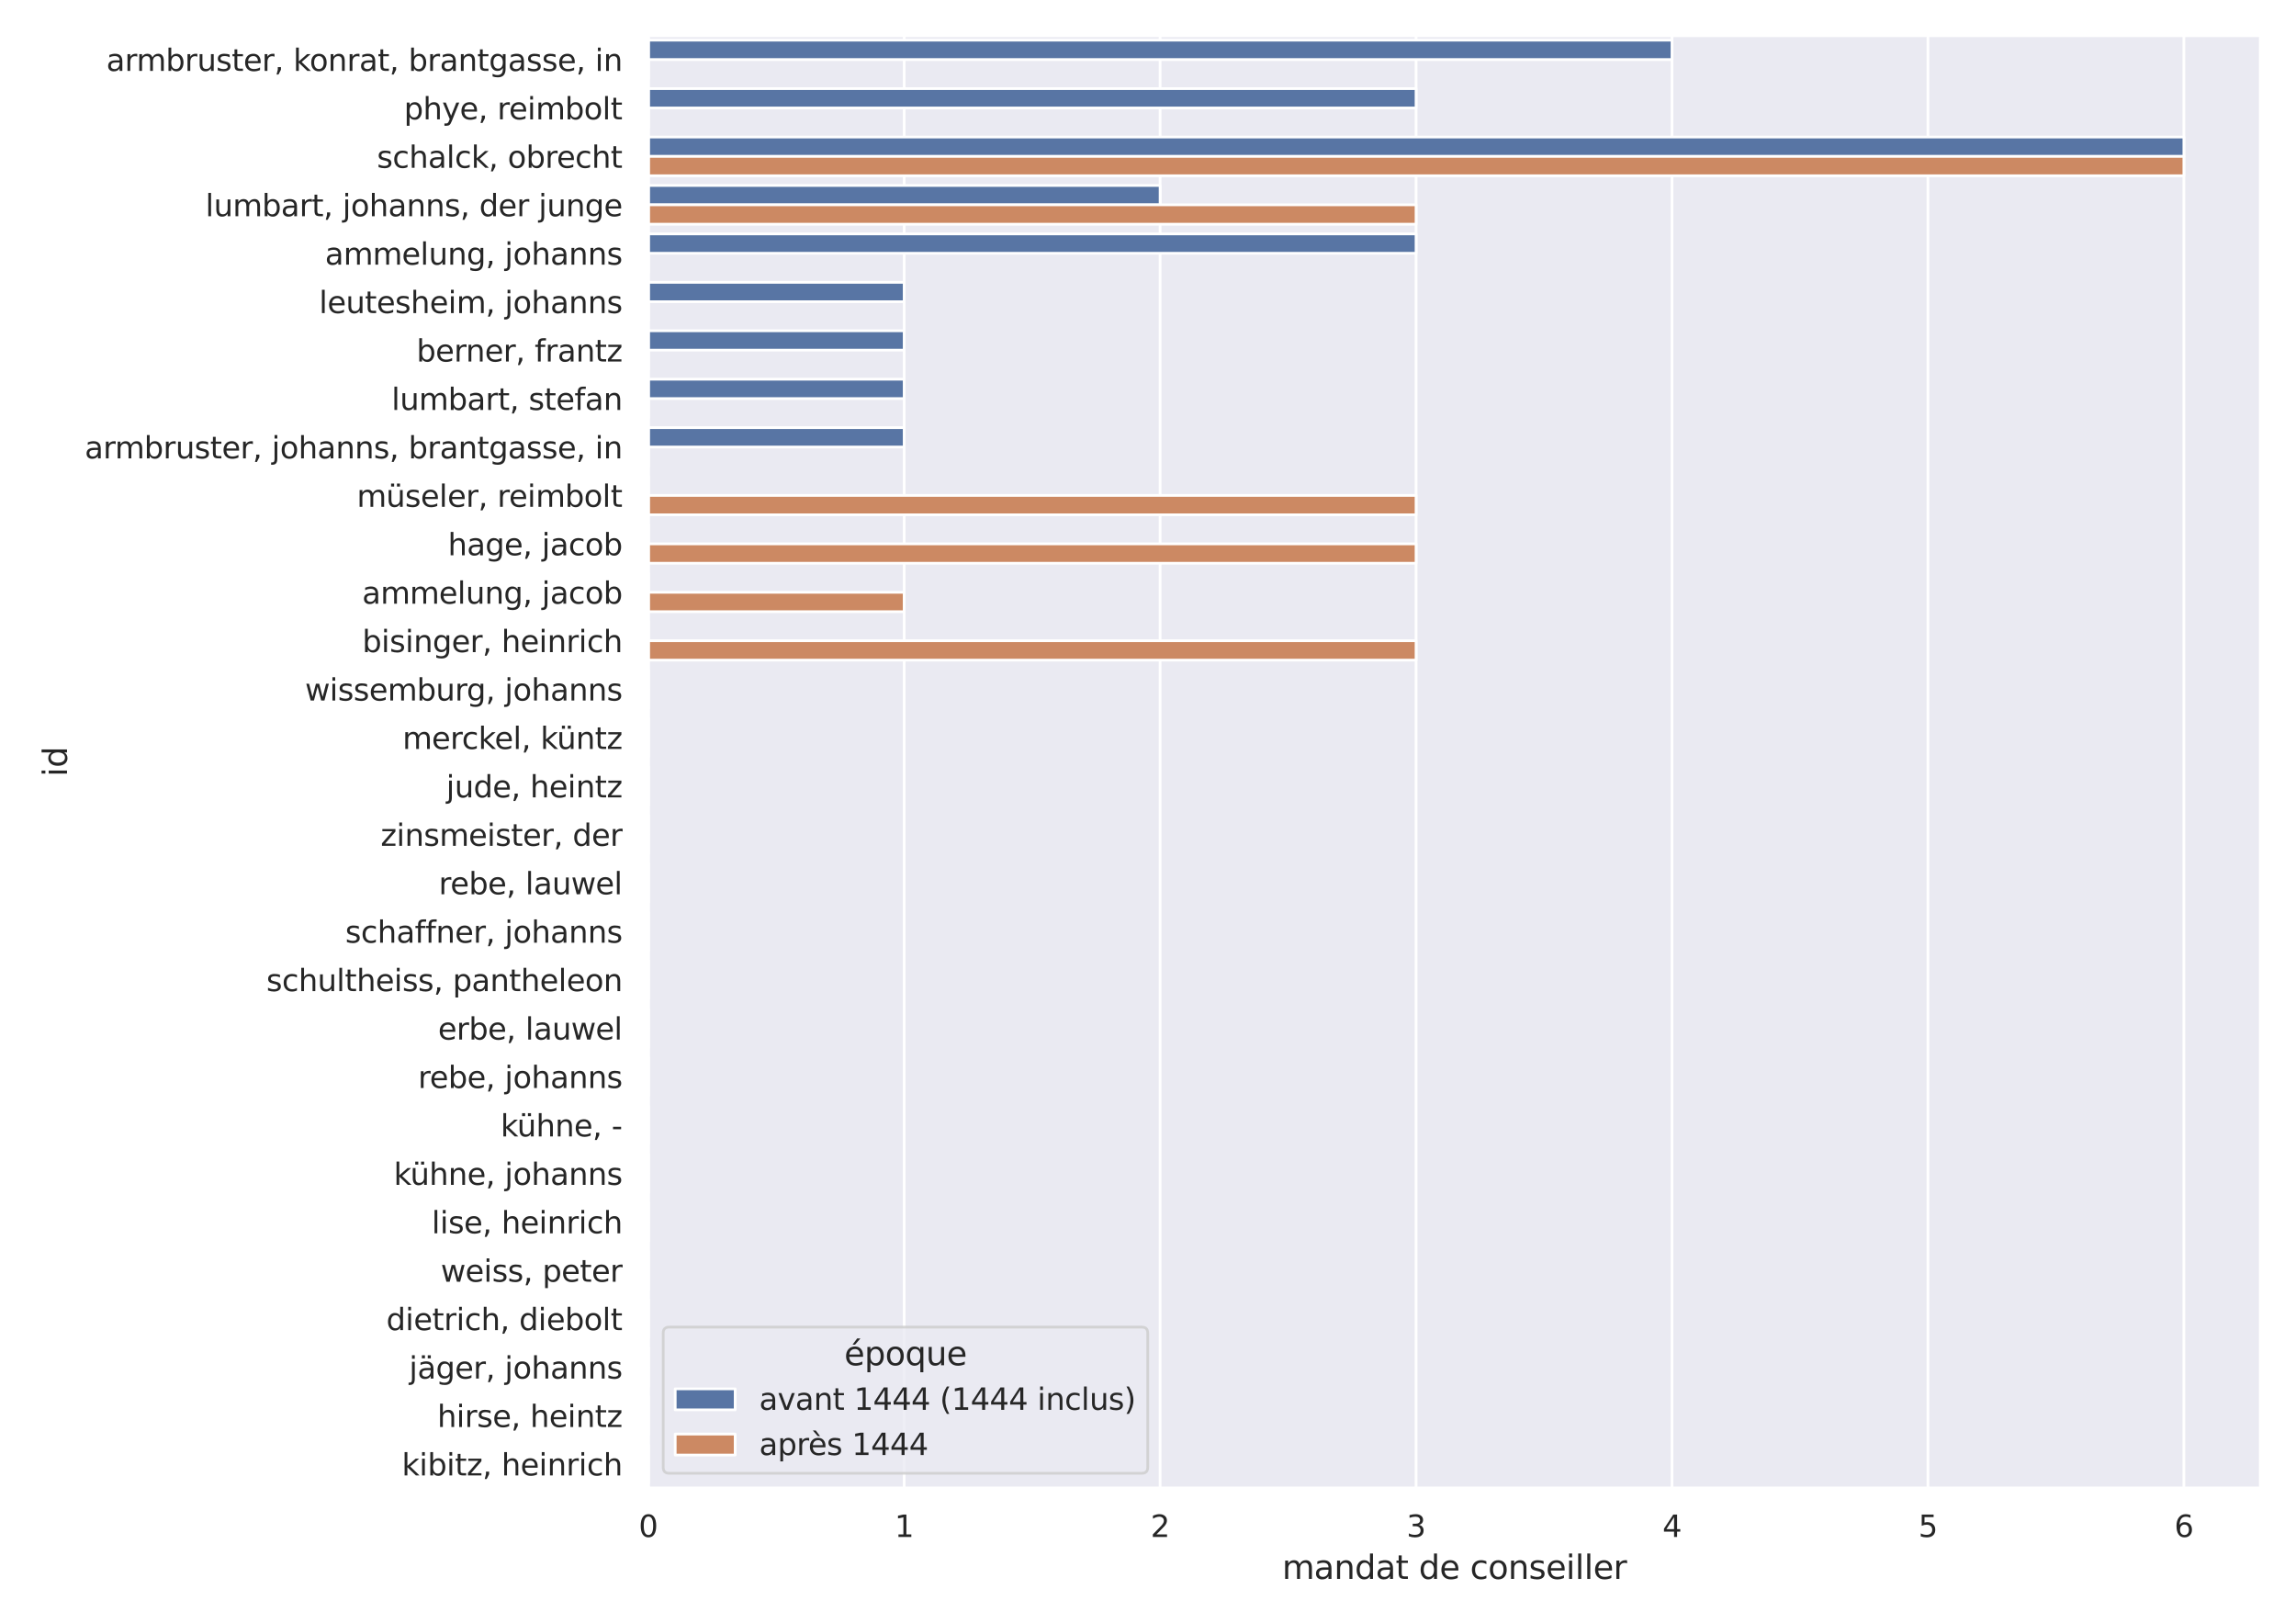<?xml version="1.0" encoding="utf-8" standalone="no"?>
<!DOCTYPE svg PUBLIC "-//W3C//DTD SVG 1.1//EN"
  "http://www.w3.org/Graphics/SVG/1.1/DTD/svg11.dtd">
<svg height="595.44pt" version="1.1" viewBox="0 0 842.4 595.44" width="842.4pt" xmlns="http://www.w3.org/2000/svg" xmlns:xlink="http://www.w3.org/1999/xlink">
 <defs>
  <style type="text/css">*{stroke-linecap:butt;stroke-linejoin:round;}</style>
 </defs>
 <g id="figure_1">
  <g id="patch_1">
   <path d="M 0 595.44 
L 842.4 595.44 
L 842.4 0 
L 0 0 
z
" style="fill:#ffffff;"/>
  </g>
  <g id="axes_1">
   <g id="patch_2">
    <path d="M 237.835 545.98 
L 829.44 545.98 
L 829.44 12.96 
L 237.835 12.96 
z
" style="fill:#eaeaf2;"/>
   </g>
   <g id="matplotlib.axis_1">
    <g id="xtick_1">
     <g id="line2d_1">
      <path clip-path="url(#pb01f0c3db8)" d="M 237.835 545.98 
L 237.835 12.96 
" style="fill:none;stroke:#ffffff;stroke-linecap:round;"/>
     </g>
     <g id="text_1">
      <!-- 0 -->
      <g style="fill:#262626;" transform="translate(234.336 563.838)scale(0.11 -0.11)">
       <defs>
        <path d="M 2034 4250 
Q 1547 4250 1301 3770 
Q 1056 3291 1056 2328 
Q 1056 1369 1301 889 
Q 1547 409 2034 409 
Q 2525 409 2770 889 
Q 3016 1369 3016 2328 
Q 3016 3291 2770 3770 
Q 2525 4250 2034 4250 
z
M 2034 4750 
Q 2819 4750 3233 4129 
Q 3647 3509 3647 2328 
Q 3647 1150 3233 529 
Q 2819 -91 2034 -91 
Q 1250 -91 836 529 
Q 422 1150 422 2328 
Q 422 3509 836 4129 
Q 1250 4750 2034 4750 
z
" id="DejaVuSans-30" transform="scale(0.016)"/>
       </defs>
       <use xlink:href="#DejaVuSans-30"/>
      </g>
     </g>
    </g>
    <g id="xtick_2">
     <g id="line2d_2">
      <path clip-path="url(#pb01f0c3db8)" d="M 331.741 545.98 
L 331.741 12.96 
" style="fill:none;stroke:#ffffff;stroke-linecap:round;"/>
     </g>
     <g id="text_2">
      <!-- 1 -->
      <g style="fill:#262626;" transform="translate(328.241 563.838)scale(0.11 -0.11)">
       <defs>
        <path d="M 794 531 
L 1825 531 
L 1825 4091 
L 703 3866 
L 703 4441 
L 1819 4666 
L 2450 4666 
L 2450 531 
L 3481 531 
L 3481 0 
L 794 0 
L 794 531 
z
" id="DejaVuSans-31" transform="scale(0.016)"/>
       </defs>
       <use xlink:href="#DejaVuSans-31"/>
      </g>
     </g>
    </g>
    <g id="xtick_3">
     <g id="line2d_3">
      <path clip-path="url(#pb01f0c3db8)" d="M 425.646 545.98 
L 425.646 12.96 
" style="fill:none;stroke:#ffffff;stroke-linecap:round;"/>
     </g>
     <g id="text_3">
      <!-- 2 -->
      <g style="fill:#262626;" transform="translate(422.147 563.838)scale(0.11 -0.11)">
       <defs>
        <path d="M 1228 531 
L 3431 531 
L 3431 0 
L 469 0 
L 469 531 
Q 828 903 1448 1529 
Q 2069 2156 2228 2338 
Q 2531 2678 2651 2914 
Q 2772 3150 2772 3378 
Q 2772 3750 2511 3984 
Q 2250 4219 1831 4219 
Q 1534 4219 1204 4116 
Q 875 4013 500 3803 
L 500 4441 
Q 881 4594 1212 4672 
Q 1544 4750 1819 4750 
Q 2544 4750 2975 4387 
Q 3406 4025 3406 3419 
Q 3406 3131 3298 2873 
Q 3191 2616 2906 2266 
Q 2828 2175 2409 1742 
Q 1991 1309 1228 531 
z
" id="DejaVuSans-32" transform="scale(0.016)"/>
       </defs>
       <use xlink:href="#DejaVuSans-32"/>
      </g>
     </g>
    </g>
    <g id="xtick_4">
     <g id="line2d_4">
      <path clip-path="url(#pb01f0c3db8)" d="M 519.552 545.98 
L 519.552 12.96 
" style="fill:none;stroke:#ffffff;stroke-linecap:round;"/>
     </g>
     <g id="text_4">
      <!-- 3 -->
      <g style="fill:#262626;" transform="translate(516.052 563.838)scale(0.11 -0.11)">
       <defs>
        <path d="M 2597 2516 
Q 3050 2419 3304 2112 
Q 3559 1806 3559 1356 
Q 3559 666 3084 287 
Q 2609 -91 1734 -91 
Q 1441 -91 1130 -33 
Q 819 25 488 141 
L 488 750 
Q 750 597 1062 519 
Q 1375 441 1716 441 
Q 2309 441 2620 675 
Q 2931 909 2931 1356 
Q 2931 1769 2642 2001 
Q 2353 2234 1838 2234 
L 1294 2234 
L 1294 2753 
L 1863 2753 
Q 2328 2753 2575 2939 
Q 2822 3125 2822 3475 
Q 2822 3834 2567 4026 
Q 2313 4219 1838 4219 
Q 1578 4219 1281 4162 
Q 984 4106 628 3988 
L 628 4550 
Q 988 4650 1302 4700 
Q 1616 4750 1894 4750 
Q 2613 4750 3031 4423 
Q 3450 4097 3450 3541 
Q 3450 3153 3228 2886 
Q 3006 2619 2597 2516 
z
" id="DejaVuSans-33" transform="scale(0.016)"/>
       </defs>
       <use xlink:href="#DejaVuSans-33"/>
      </g>
     </g>
    </g>
    <g id="xtick_5">
     <g id="line2d_5">
      <path clip-path="url(#pb01f0c3db8)" d="M 613.457 545.98 
L 613.457 12.96 
" style="fill:none;stroke:#ffffff;stroke-linecap:round;"/>
     </g>
     <g id="text_5">
      <!-- 4 -->
      <g style="fill:#262626;" transform="translate(609.958 563.838)scale(0.11 -0.11)">
       <defs>
        <path d="M 2419 4116 
L 825 1625 
L 2419 1625 
L 2419 4116 
z
M 2253 4666 
L 3047 4666 
L 3047 1625 
L 3713 1625 
L 3713 1100 
L 3047 1100 
L 3047 0 
L 2419 0 
L 2419 1100 
L 313 1100 
L 313 1709 
L 2253 4666 
z
" id="DejaVuSans-34" transform="scale(0.016)"/>
       </defs>
       <use xlink:href="#DejaVuSans-34"/>
      </g>
     </g>
    </g>
    <g id="xtick_6">
     <g id="line2d_6">
      <path clip-path="url(#pb01f0c3db8)" d="M 707.363 545.98 
L 707.363 12.96 
" style="fill:none;stroke:#ffffff;stroke-linecap:round;"/>
     </g>
     <g id="text_6">
      <!-- 5 -->
      <g style="fill:#262626;" transform="translate(703.863 563.838)scale(0.11 -0.11)">
       <defs>
        <path d="M 691 4666 
L 3169 4666 
L 3169 4134 
L 1269 4134 
L 1269 2991 
Q 1406 3038 1543 3061 
Q 1681 3084 1819 3084 
Q 2600 3084 3056 2656 
Q 3513 2228 3513 1497 
Q 3513 744 3044 326 
Q 2575 -91 1722 -91 
Q 1428 -91 1123 -41 
Q 819 9 494 109 
L 494 744 
Q 775 591 1075 516 
Q 1375 441 1709 441 
Q 2250 441 2565 725 
Q 2881 1009 2881 1497 
Q 2881 1984 2565 2268 
Q 2250 2553 1709 2553 
Q 1456 2553 1204 2497 
Q 953 2441 691 2322 
L 691 4666 
z
" id="DejaVuSans-35" transform="scale(0.016)"/>
       </defs>
       <use xlink:href="#DejaVuSans-35"/>
      </g>
     </g>
    </g>
    <g id="xtick_7">
     <g id="line2d_7">
      <path clip-path="url(#pb01f0c3db8)" d="M 801.268 545.98 
L 801.268 12.96 
" style="fill:none;stroke:#ffffff;stroke-linecap:round;"/>
     </g>
     <g id="text_7">
      <!-- 6 -->
      <g style="fill:#262626;" transform="translate(797.769 563.838)scale(0.11 -0.11)">
       <defs>
        <path d="M 2113 2584 
Q 1688 2584 1439 2293 
Q 1191 2003 1191 1497 
Q 1191 994 1439 701 
Q 1688 409 2113 409 
Q 2538 409 2786 701 
Q 3034 994 3034 1497 
Q 3034 2003 2786 2293 
Q 2538 2584 2113 2584 
z
M 3366 4563 
L 3366 3988 
Q 3128 4100 2886 4159 
Q 2644 4219 2406 4219 
Q 1781 4219 1451 3797 
Q 1122 3375 1075 2522 
Q 1259 2794 1537 2939 
Q 1816 3084 2150 3084 
Q 2853 3084 3261 2657 
Q 3669 2231 3669 1497 
Q 3669 778 3244 343 
Q 2819 -91 2113 -91 
Q 1303 -91 875 529 
Q 447 1150 447 2328 
Q 447 3434 972 4092 
Q 1497 4750 2381 4750 
Q 2619 4750 2861 4703 
Q 3103 4656 3366 4563 
z
" id="DejaVuSans-36" transform="scale(0.016)"/>
       </defs>
       <use xlink:href="#DejaVuSans-36"/>
      </g>
     </g>
    </g>
    <g id="text_8">
     <!-- mandat de conseiller -->
     <g style="fill:#262626;" transform="translate(470.412 579.244)scale(0.12 -0.12)">
      <defs>
       <path d="M 3328 2828 
Q 3544 3216 3844 3400 
Q 4144 3584 4550 3584 
Q 5097 3584 5394 3201 
Q 5691 2819 5691 2113 
L 5691 0 
L 5113 0 
L 5113 2094 
Q 5113 2597 4934 2840 
Q 4756 3084 4391 3084 
Q 3944 3084 3684 2787 
Q 3425 2491 3425 1978 
L 3425 0 
L 2847 0 
L 2847 2094 
Q 2847 2600 2669 2842 
Q 2491 3084 2119 3084 
Q 1678 3084 1418 2786 
Q 1159 2488 1159 1978 
L 1159 0 
L 581 0 
L 581 3500 
L 1159 3500 
L 1159 2956 
Q 1356 3278 1631 3431 
Q 1906 3584 2284 3584 
Q 2666 3584 2933 3390 
Q 3200 3197 3328 2828 
z
" id="DejaVuSans-6d" transform="scale(0.016)"/>
       <path d="M 2194 1759 
Q 1497 1759 1228 1600 
Q 959 1441 959 1056 
Q 959 750 1161 570 
Q 1363 391 1709 391 
Q 2188 391 2477 730 
Q 2766 1069 2766 1631 
L 2766 1759 
L 2194 1759 
z
M 3341 1997 
L 3341 0 
L 2766 0 
L 2766 531 
Q 2569 213 2275 61 
Q 1981 -91 1556 -91 
Q 1019 -91 701 211 
Q 384 513 384 1019 
Q 384 1609 779 1909 
Q 1175 2209 1959 2209 
L 2766 2209 
L 2766 2266 
Q 2766 2663 2505 2880 
Q 2244 3097 1772 3097 
Q 1472 3097 1187 3025 
Q 903 2953 641 2809 
L 641 3341 
Q 956 3463 1253 3523 
Q 1550 3584 1831 3584 
Q 2591 3584 2966 3190 
Q 3341 2797 3341 1997 
z
" id="DejaVuSans-61" transform="scale(0.016)"/>
       <path d="M 3513 2113 
L 3513 0 
L 2938 0 
L 2938 2094 
Q 2938 2591 2744 2837 
Q 2550 3084 2163 3084 
Q 1697 3084 1428 2787 
Q 1159 2491 1159 1978 
L 1159 0 
L 581 0 
L 581 3500 
L 1159 3500 
L 1159 2956 
Q 1366 3272 1645 3428 
Q 1925 3584 2291 3584 
Q 2894 3584 3203 3211 
Q 3513 2838 3513 2113 
z
" id="DejaVuSans-6e" transform="scale(0.016)"/>
       <path d="M 2906 2969 
L 2906 4863 
L 3481 4863 
L 3481 0 
L 2906 0 
L 2906 525 
Q 2725 213 2448 61 
Q 2172 -91 1784 -91 
Q 1150 -91 751 415 
Q 353 922 353 1747 
Q 353 2572 751 3078 
Q 1150 3584 1784 3584 
Q 2172 3584 2448 3432 
Q 2725 3281 2906 2969 
z
M 947 1747 
Q 947 1113 1208 752 
Q 1469 391 1925 391 
Q 2381 391 2643 752 
Q 2906 1113 2906 1747 
Q 2906 2381 2643 2742 
Q 2381 3103 1925 3103 
Q 1469 3103 1208 2742 
Q 947 2381 947 1747 
z
" id="DejaVuSans-64" transform="scale(0.016)"/>
       <path d="M 1172 4494 
L 1172 3500 
L 2356 3500 
L 2356 3053 
L 1172 3053 
L 1172 1153 
Q 1172 725 1289 603 
Q 1406 481 1766 481 
L 2356 481 
L 2356 0 
L 1766 0 
Q 1100 0 847 248 
Q 594 497 594 1153 
L 594 3053 
L 172 3053 
L 172 3500 
L 594 3500 
L 594 4494 
L 1172 4494 
z
" id="DejaVuSans-74" transform="scale(0.016)"/>
       <path id="DejaVuSans-20" transform="scale(0.016)"/>
       <path d="M 3597 1894 
L 3597 1613 
L 953 1613 
Q 991 1019 1311 708 
Q 1631 397 2203 397 
Q 2534 397 2845 478 
Q 3156 559 3463 722 
L 3463 178 
Q 3153 47 2828 -22 
Q 2503 -91 2169 -91 
Q 1331 -91 842 396 
Q 353 884 353 1716 
Q 353 2575 817 3079 
Q 1281 3584 2069 3584 
Q 2775 3584 3186 3129 
Q 3597 2675 3597 1894 
z
M 3022 2063 
Q 3016 2534 2758 2815 
Q 2500 3097 2075 3097 
Q 1594 3097 1305 2825 
Q 1016 2553 972 2059 
L 3022 2063 
z
" id="DejaVuSans-65" transform="scale(0.016)"/>
       <path d="M 3122 3366 
L 3122 2828 
Q 2878 2963 2633 3030 
Q 2388 3097 2138 3097 
Q 1578 3097 1268 2742 
Q 959 2388 959 1747 
Q 959 1106 1268 751 
Q 1578 397 2138 397 
Q 2388 397 2633 464 
Q 2878 531 3122 666 
L 3122 134 
Q 2881 22 2623 -34 
Q 2366 -91 2075 -91 
Q 1284 -91 818 406 
Q 353 903 353 1747 
Q 353 2603 823 3093 
Q 1294 3584 2113 3584 
Q 2378 3584 2631 3529 
Q 2884 3475 3122 3366 
z
" id="DejaVuSans-63" transform="scale(0.016)"/>
       <path d="M 1959 3097 
Q 1497 3097 1228 2736 
Q 959 2375 959 1747 
Q 959 1119 1226 758 
Q 1494 397 1959 397 
Q 2419 397 2687 759 
Q 2956 1122 2956 1747 
Q 2956 2369 2687 2733 
Q 2419 3097 1959 3097 
z
M 1959 3584 
Q 2709 3584 3137 3096 
Q 3566 2609 3566 1747 
Q 3566 888 3137 398 
Q 2709 -91 1959 -91 
Q 1206 -91 779 398 
Q 353 888 353 1747 
Q 353 2609 779 3096 
Q 1206 3584 1959 3584 
z
" id="DejaVuSans-6f" transform="scale(0.016)"/>
       <path d="M 2834 3397 
L 2834 2853 
Q 2591 2978 2328 3040 
Q 2066 3103 1784 3103 
Q 1356 3103 1142 2972 
Q 928 2841 928 2578 
Q 928 2378 1081 2264 
Q 1234 2150 1697 2047 
L 1894 2003 
Q 2506 1872 2764 1633 
Q 3022 1394 3022 966 
Q 3022 478 2636 193 
Q 2250 -91 1575 -91 
Q 1294 -91 989 -36 
Q 684 19 347 128 
L 347 722 
Q 666 556 975 473 
Q 1284 391 1588 391 
Q 1994 391 2212 530 
Q 2431 669 2431 922 
Q 2431 1156 2273 1281 
Q 2116 1406 1581 1522 
L 1381 1569 
Q 847 1681 609 1914 
Q 372 2147 372 2553 
Q 372 3047 722 3315 
Q 1072 3584 1716 3584 
Q 2034 3584 2315 3537 
Q 2597 3491 2834 3397 
z
" id="DejaVuSans-73" transform="scale(0.016)"/>
       <path d="M 603 3500 
L 1178 3500 
L 1178 0 
L 603 0 
L 603 3500 
z
M 603 4863 
L 1178 4863 
L 1178 4134 
L 603 4134 
L 603 4863 
z
" id="DejaVuSans-69" transform="scale(0.016)"/>
       <path d="M 603 4863 
L 1178 4863 
L 1178 0 
L 603 0 
L 603 4863 
z
" id="DejaVuSans-6c" transform="scale(0.016)"/>
       <path d="M 2631 2963 
Q 2534 3019 2420 3045 
Q 2306 3072 2169 3072 
Q 1681 3072 1420 2755 
Q 1159 2438 1159 1844 
L 1159 0 
L 581 0 
L 581 3500 
L 1159 3500 
L 1159 2956 
Q 1341 3275 1631 3429 
Q 1922 3584 2338 3584 
Q 2397 3584 2469 3576 
Q 2541 3569 2628 3553 
L 2631 2963 
z
" id="DejaVuSans-72" transform="scale(0.016)"/>
      </defs>
      <use xlink:href="#DejaVuSans-6d"/>
      <use x="97.412" xlink:href="#DejaVuSans-61"/>
      <use x="158.691" xlink:href="#DejaVuSans-6e"/>
      <use x="222.07" xlink:href="#DejaVuSans-64"/>
      <use x="285.547" xlink:href="#DejaVuSans-61"/>
      <use x="346.826" xlink:href="#DejaVuSans-74"/>
      <use x="386.035" xlink:href="#DejaVuSans-20"/>
      <use x="417.822" xlink:href="#DejaVuSans-64"/>
      <use x="481.299" xlink:href="#DejaVuSans-65"/>
      <use x="542.822" xlink:href="#DejaVuSans-20"/>
      <use x="574.609" xlink:href="#DejaVuSans-63"/>
      <use x="629.59" xlink:href="#DejaVuSans-6f"/>
      <use x="690.771" xlink:href="#DejaVuSans-6e"/>
      <use x="754.15" xlink:href="#DejaVuSans-73"/>
      <use x="806.25" xlink:href="#DejaVuSans-65"/>
      <use x="867.773" xlink:href="#DejaVuSans-69"/>
      <use x="895.557" xlink:href="#DejaVuSans-6c"/>
      <use x="923.34" xlink:href="#DejaVuSans-6c"/>
      <use x="951.123" xlink:href="#DejaVuSans-65"/>
      <use x="1012.646" xlink:href="#DejaVuSans-72"/>
     </g>
    </g>
   </g>
   <g id="matplotlib.axis_2">
    <g id="ytick_1">
     <g id="text_9">
      <!-- armbruster, konrat, brantgasse, in -->
      <g style="fill:#262626;" transform="translate(39.006 26.023)scale(0.11 -0.11)">
       <defs>
        <path d="M 3116 1747 
Q 3116 2381 2855 2742 
Q 2594 3103 2138 3103 
Q 1681 3103 1420 2742 
Q 1159 2381 1159 1747 
Q 1159 1113 1420 752 
Q 1681 391 2138 391 
Q 2594 391 2855 752 
Q 3116 1113 3116 1747 
z
M 1159 2969 
Q 1341 3281 1617 3432 
Q 1894 3584 2278 3584 
Q 2916 3584 3314 3078 
Q 3713 2572 3713 1747 
Q 3713 922 3314 415 
Q 2916 -91 2278 -91 
Q 1894 -91 1617 61 
Q 1341 213 1159 525 
L 1159 0 
L 581 0 
L 581 4863 
L 1159 4863 
L 1159 2969 
z
" id="DejaVuSans-62" transform="scale(0.016)"/>
        <path d="M 544 1381 
L 544 3500 
L 1119 3500 
L 1119 1403 
Q 1119 906 1312 657 
Q 1506 409 1894 409 
Q 2359 409 2629 706 
Q 2900 1003 2900 1516 
L 2900 3500 
L 3475 3500 
L 3475 0 
L 2900 0 
L 2900 538 
Q 2691 219 2414 64 
Q 2138 -91 1772 -91 
Q 1169 -91 856 284 
Q 544 659 544 1381 
z
M 1991 3584 
L 1991 3584 
z
" id="DejaVuSans-75" transform="scale(0.016)"/>
        <path d="M 750 794 
L 1409 794 
L 1409 256 
L 897 -744 
L 494 -744 
L 750 256 
L 750 794 
z
" id="DejaVuSans-2c" transform="scale(0.016)"/>
        <path d="M 581 4863 
L 1159 4863 
L 1159 1991 
L 2875 3500 
L 3609 3500 
L 1753 1863 
L 3688 0 
L 2938 0 
L 1159 1709 
L 1159 0 
L 581 0 
L 581 4863 
z
" id="DejaVuSans-6b" transform="scale(0.016)"/>
        <path d="M 2906 1791 
Q 2906 2416 2648 2759 
Q 2391 3103 1925 3103 
Q 1463 3103 1205 2759 
Q 947 2416 947 1791 
Q 947 1169 1205 825 
Q 1463 481 1925 481 
Q 2391 481 2648 825 
Q 2906 1169 2906 1791 
z
M 3481 434 
Q 3481 -459 3084 -895 
Q 2688 -1331 1869 -1331 
Q 1566 -1331 1297 -1286 
Q 1028 -1241 775 -1147 
L 775 -588 
Q 1028 -725 1275 -790 
Q 1522 -856 1778 -856 
Q 2344 -856 2625 -561 
Q 2906 -266 2906 331 
L 2906 616 
Q 2728 306 2450 153 
Q 2172 0 1784 0 
Q 1141 0 747 490 
Q 353 981 353 1791 
Q 353 2603 747 3093 
Q 1141 3584 1784 3584 
Q 2172 3584 2450 3431 
Q 2728 3278 2906 2969 
L 2906 3500 
L 3481 3500 
L 3481 434 
z
" id="DejaVuSans-67" transform="scale(0.016)"/>
       </defs>
       <use xlink:href="#DejaVuSans-61"/>
       <use x="61.279" xlink:href="#DejaVuSans-72"/>
       <use x="100.643" xlink:href="#DejaVuSans-6d"/>
       <use x="198.055" xlink:href="#DejaVuSans-62"/>
       <use x="261.531" xlink:href="#DejaVuSans-72"/>
       <use x="302.645" xlink:href="#DejaVuSans-75"/>
       <use x="366.023" xlink:href="#DejaVuSans-73"/>
       <use x="418.123" xlink:href="#DejaVuSans-74"/>
       <use x="457.332" xlink:href="#DejaVuSans-65"/>
       <use x="518.855" xlink:href="#DejaVuSans-72"/>
       <use x="559.969" xlink:href="#DejaVuSans-2c"/>
       <use x="591.756" xlink:href="#DejaVuSans-20"/>
       <use x="623.543" xlink:href="#DejaVuSans-6b"/>
       <use x="677.828" xlink:href="#DejaVuSans-6f"/>
       <use x="739.01" xlink:href="#DejaVuSans-6e"/>
       <use x="802.389" xlink:href="#DejaVuSans-72"/>
       <use x="843.502" xlink:href="#DejaVuSans-61"/>
       <use x="904.781" xlink:href="#DejaVuSans-74"/>
       <use x="943.99" xlink:href="#DejaVuSans-2c"/>
       <use x="975.777" xlink:href="#DejaVuSans-20"/>
       <use x="1007.564" xlink:href="#DejaVuSans-62"/>
       <use x="1071.041" xlink:href="#DejaVuSans-72"/>
       <use x="1112.154" xlink:href="#DejaVuSans-61"/>
       <use x="1173.434" xlink:href="#DejaVuSans-6e"/>
       <use x="1236.812" xlink:href="#DejaVuSans-74"/>
       <use x="1276.021" xlink:href="#DejaVuSans-67"/>
       <use x="1339.498" xlink:href="#DejaVuSans-61"/>
       <use x="1400.777" xlink:href="#DejaVuSans-73"/>
       <use x="1452.877" xlink:href="#DejaVuSans-73"/>
       <use x="1504.977" xlink:href="#DejaVuSans-65"/>
       <use x="1566.5" xlink:href="#DejaVuSans-2c"/>
       <use x="1598.287" xlink:href="#DejaVuSans-20"/>
       <use x="1630.074" xlink:href="#DejaVuSans-69"/>
       <use x="1657.857" xlink:href="#DejaVuSans-6e"/>
      </g>
     </g>
    </g>
    <g id="ytick_2">
     <g id="text_10">
      <!-- phye, reimbolt -->
      <g style="fill:#262626;" transform="translate(148.214 43.79)scale(0.11 -0.11)">
       <defs>
        <path d="M 1159 525 
L 1159 -1331 
L 581 -1331 
L 581 3500 
L 1159 3500 
L 1159 2969 
Q 1341 3281 1617 3432 
Q 1894 3584 2278 3584 
Q 2916 3584 3314 3078 
Q 3713 2572 3713 1747 
Q 3713 922 3314 415 
Q 2916 -91 2278 -91 
Q 1894 -91 1617 61 
Q 1341 213 1159 525 
z
M 3116 1747 
Q 3116 2381 2855 2742 
Q 2594 3103 2138 3103 
Q 1681 3103 1420 2742 
Q 1159 2381 1159 1747 
Q 1159 1113 1420 752 
Q 1681 391 2138 391 
Q 2594 391 2855 752 
Q 3116 1113 3116 1747 
z
" id="DejaVuSans-70" transform="scale(0.016)"/>
        <path d="M 3513 2113 
L 3513 0 
L 2938 0 
L 2938 2094 
Q 2938 2591 2744 2837 
Q 2550 3084 2163 3084 
Q 1697 3084 1428 2787 
Q 1159 2491 1159 1978 
L 1159 0 
L 581 0 
L 581 4863 
L 1159 4863 
L 1159 2956 
Q 1366 3272 1645 3428 
Q 1925 3584 2291 3584 
Q 2894 3584 3203 3211 
Q 3513 2838 3513 2113 
z
" id="DejaVuSans-68" transform="scale(0.016)"/>
        <path d="M 2059 -325 
Q 1816 -950 1584 -1140 
Q 1353 -1331 966 -1331 
L 506 -1331 
L 506 -850 
L 844 -850 
Q 1081 -850 1212 -737 
Q 1344 -625 1503 -206 
L 1606 56 
L 191 3500 
L 800 3500 
L 1894 763 
L 2988 3500 
L 3597 3500 
L 2059 -325 
z
" id="DejaVuSans-79" transform="scale(0.016)"/>
       </defs>
       <use xlink:href="#DejaVuSans-70"/>
       <use x="63.477" xlink:href="#DejaVuSans-68"/>
       <use x="126.855" xlink:href="#DejaVuSans-79"/>
       <use x="186.035" xlink:href="#DejaVuSans-65"/>
       <use x="247.559" xlink:href="#DejaVuSans-2c"/>
       <use x="279.346" xlink:href="#DejaVuSans-20"/>
       <use x="311.133" xlink:href="#DejaVuSans-72"/>
       <use x="349.996" xlink:href="#DejaVuSans-65"/>
       <use x="411.52" xlink:href="#DejaVuSans-69"/>
       <use x="439.303" xlink:href="#DejaVuSans-6d"/>
       <use x="536.715" xlink:href="#DejaVuSans-62"/>
       <use x="600.191" xlink:href="#DejaVuSans-6f"/>
       <use x="661.373" xlink:href="#DejaVuSans-6c"/>
       <use x="689.156" xlink:href="#DejaVuSans-74"/>
      </g>
     </g>
    </g>
    <g id="ytick_3">
     <g id="text_11">
      <!-- schalck, obrecht -->
      <g style="fill:#262626;" transform="translate(138.29 61.557)scale(0.11 -0.11)">
       <use xlink:href="#DejaVuSans-73"/>
       <use x="52.1" xlink:href="#DejaVuSans-63"/>
       <use x="107.08" xlink:href="#DejaVuSans-68"/>
       <use x="170.459" xlink:href="#DejaVuSans-61"/>
       <use x="231.738" xlink:href="#DejaVuSans-6c"/>
       <use x="259.521" xlink:href="#DejaVuSans-63"/>
       <use x="314.502" xlink:href="#DejaVuSans-6b"/>
       <use x="372.412" xlink:href="#DejaVuSans-2c"/>
       <use x="404.199" xlink:href="#DejaVuSans-20"/>
       <use x="435.986" xlink:href="#DejaVuSans-6f"/>
       <use x="497.168" xlink:href="#DejaVuSans-62"/>
       <use x="560.645" xlink:href="#DejaVuSans-72"/>
       <use x="599.508" xlink:href="#DejaVuSans-65"/>
       <use x="661.031" xlink:href="#DejaVuSans-63"/>
       <use x="716.012" xlink:href="#DejaVuSans-68"/>
       <use x="779.391" xlink:href="#DejaVuSans-74"/>
      </g>
     </g>
    </g>
    <g id="ytick_4">
     <g id="text_12">
      <!-- lumbart, johanns, der junge -->
      <g style="fill:#262626;" transform="translate(75.359 79.325)scale(0.11 -0.11)">
       <defs>
        <path d="M 603 3500 
L 1178 3500 
L 1178 -63 
Q 1178 -731 923 -1031 
Q 669 -1331 103 -1331 
L -116 -1331 
L -116 -844 
L 38 -844 
Q 366 -844 484 -692 
Q 603 -541 603 -63 
L 603 3500 
z
M 603 4863 
L 1178 4863 
L 1178 4134 
L 603 4134 
L 603 4863 
z
" id="DejaVuSans-6a" transform="scale(0.016)"/>
       </defs>
       <use xlink:href="#DejaVuSans-6c"/>
       <use x="27.783" xlink:href="#DejaVuSans-75"/>
       <use x="91.162" xlink:href="#DejaVuSans-6d"/>
       <use x="188.574" xlink:href="#DejaVuSans-62"/>
       <use x="252.051" xlink:href="#DejaVuSans-61"/>
       <use x="313.33" xlink:href="#DejaVuSans-72"/>
       <use x="354.443" xlink:href="#DejaVuSans-74"/>
       <use x="393.652" xlink:href="#DejaVuSans-2c"/>
       <use x="425.439" xlink:href="#DejaVuSans-20"/>
       <use x="457.227" xlink:href="#DejaVuSans-6a"/>
       <use x="485.01" xlink:href="#DejaVuSans-6f"/>
       <use x="546.191" xlink:href="#DejaVuSans-68"/>
       <use x="609.57" xlink:href="#DejaVuSans-61"/>
       <use x="670.85" xlink:href="#DejaVuSans-6e"/>
       <use x="734.229" xlink:href="#DejaVuSans-6e"/>
       <use x="797.607" xlink:href="#DejaVuSans-73"/>
       <use x="849.707" xlink:href="#DejaVuSans-2c"/>
       <use x="881.494" xlink:href="#DejaVuSans-20"/>
       <use x="913.281" xlink:href="#DejaVuSans-64"/>
       <use x="976.758" xlink:href="#DejaVuSans-65"/>
       <use x="1038.281" xlink:href="#DejaVuSans-72"/>
       <use x="1079.395" xlink:href="#DejaVuSans-20"/>
       <use x="1111.182" xlink:href="#DejaVuSans-6a"/>
       <use x="1138.965" xlink:href="#DejaVuSans-75"/>
       <use x="1202.344" xlink:href="#DejaVuSans-6e"/>
       <use x="1265.723" xlink:href="#DejaVuSans-67"/>
       <use x="1329.199" xlink:href="#DejaVuSans-65"/>
      </g>
     </g>
    </g>
    <g id="ytick_5">
     <g id="text_13">
      <!-- ammelung, johanns -->
      <g style="fill:#262626;" transform="translate(119.251 97.092)scale(0.11 -0.11)">
       <use xlink:href="#DejaVuSans-61"/>
       <use x="61.279" xlink:href="#DejaVuSans-6d"/>
       <use x="158.691" xlink:href="#DejaVuSans-6d"/>
       <use x="256.104" xlink:href="#DejaVuSans-65"/>
       <use x="317.627" xlink:href="#DejaVuSans-6c"/>
       <use x="345.41" xlink:href="#DejaVuSans-75"/>
       <use x="408.789" xlink:href="#DejaVuSans-6e"/>
       <use x="472.168" xlink:href="#DejaVuSans-67"/>
       <use x="535.645" xlink:href="#DejaVuSans-2c"/>
       <use x="567.432" xlink:href="#DejaVuSans-20"/>
       <use x="599.219" xlink:href="#DejaVuSans-6a"/>
       <use x="627.002" xlink:href="#DejaVuSans-6f"/>
       <use x="688.184" xlink:href="#DejaVuSans-68"/>
       <use x="751.562" xlink:href="#DejaVuSans-61"/>
       <use x="812.842" xlink:href="#DejaVuSans-6e"/>
       <use x="876.221" xlink:href="#DejaVuSans-6e"/>
       <use x="939.6" xlink:href="#DejaVuSans-73"/>
      </g>
     </g>
    </g>
    <g id="ytick_6">
     <g id="text_14">
      <!-- leutesheim, johanns -->
      <g style="fill:#262626;" transform="translate(117.055 114.859)scale(0.11 -0.11)">
       <use xlink:href="#DejaVuSans-6c"/>
       <use x="27.783" xlink:href="#DejaVuSans-65"/>
       <use x="89.307" xlink:href="#DejaVuSans-75"/>
       <use x="152.686" xlink:href="#DejaVuSans-74"/>
       <use x="191.895" xlink:href="#DejaVuSans-65"/>
       <use x="253.418" xlink:href="#DejaVuSans-73"/>
       <use x="305.518" xlink:href="#DejaVuSans-68"/>
       <use x="368.896" xlink:href="#DejaVuSans-65"/>
       <use x="430.42" xlink:href="#DejaVuSans-69"/>
       <use x="458.203" xlink:href="#DejaVuSans-6d"/>
       <use x="555.615" xlink:href="#DejaVuSans-2c"/>
       <use x="587.402" xlink:href="#DejaVuSans-20"/>
       <use x="619.189" xlink:href="#DejaVuSans-6a"/>
       <use x="646.973" xlink:href="#DejaVuSans-6f"/>
       <use x="708.154" xlink:href="#DejaVuSans-68"/>
       <use x="771.533" xlink:href="#DejaVuSans-61"/>
       <use x="832.812" xlink:href="#DejaVuSans-6e"/>
       <use x="896.191" xlink:href="#DejaVuSans-6e"/>
       <use x="959.57" xlink:href="#DejaVuSans-73"/>
      </g>
     </g>
    </g>
    <g id="ytick_7">
     <g id="text_15">
      <!-- berner, frantz -->
      <g style="fill:#262626;" transform="translate(152.808 132.627)scale(0.11 -0.11)">
       <defs>
        <path d="M 2375 4863 
L 2375 4384 
L 1825 4384 
Q 1516 4384 1395 4259 
Q 1275 4134 1275 3809 
L 1275 3500 
L 2222 3500 
L 2222 3053 
L 1275 3053 
L 1275 0 
L 697 0 
L 697 3053 
L 147 3053 
L 147 3500 
L 697 3500 
L 697 3744 
Q 697 4328 969 4595 
Q 1241 4863 1831 4863 
L 2375 4863 
z
" id="DejaVuSans-66" transform="scale(0.016)"/>
        <path d="M 353 3500 
L 3084 3500 
L 3084 2975 
L 922 459 
L 3084 459 
L 3084 0 
L 275 0 
L 275 525 
L 2438 3041 
L 353 3041 
L 353 3500 
z
" id="DejaVuSans-7a" transform="scale(0.016)"/>
       </defs>
       <use xlink:href="#DejaVuSans-62"/>
       <use x="63.477" xlink:href="#DejaVuSans-65"/>
       <use x="125" xlink:href="#DejaVuSans-72"/>
       <use x="164.363" xlink:href="#DejaVuSans-6e"/>
       <use x="227.742" xlink:href="#DejaVuSans-65"/>
       <use x="289.266" xlink:href="#DejaVuSans-72"/>
       <use x="330.379" xlink:href="#DejaVuSans-2c"/>
       <use x="362.166" xlink:href="#DejaVuSans-20"/>
       <use x="393.953" xlink:href="#DejaVuSans-66"/>
       <use x="429.158" xlink:href="#DejaVuSans-72"/>
       <use x="470.271" xlink:href="#DejaVuSans-61"/>
       <use x="531.551" xlink:href="#DejaVuSans-6e"/>
       <use x="594.93" xlink:href="#DejaVuSans-74"/>
       <use x="634.139" xlink:href="#DejaVuSans-7a"/>
      </g>
     </g>
    </g>
    <g id="ytick_8">
     <g id="text_16">
      <!-- lumbart, stefan -->
      <g style="fill:#262626;" transform="translate(143.647 150.394)scale(0.11 -0.11)">
       <use xlink:href="#DejaVuSans-6c"/>
       <use x="27.783" xlink:href="#DejaVuSans-75"/>
       <use x="91.162" xlink:href="#DejaVuSans-6d"/>
       <use x="188.574" xlink:href="#DejaVuSans-62"/>
       <use x="252.051" xlink:href="#DejaVuSans-61"/>
       <use x="313.33" xlink:href="#DejaVuSans-72"/>
       <use x="354.443" xlink:href="#DejaVuSans-74"/>
       <use x="393.652" xlink:href="#DejaVuSans-2c"/>
       <use x="425.439" xlink:href="#DejaVuSans-20"/>
       <use x="457.227" xlink:href="#DejaVuSans-73"/>
       <use x="509.326" xlink:href="#DejaVuSans-74"/>
       <use x="548.535" xlink:href="#DejaVuSans-65"/>
       <use x="610.059" xlink:href="#DejaVuSans-66"/>
       <use x="645.264" xlink:href="#DejaVuSans-61"/>
       <use x="706.543" xlink:href="#DejaVuSans-6e"/>
      </g>
     </g>
    </g>
    <g id="ytick_9">
     <g id="text_17">
      <!-- armbruster, johanns, brantgasse, in -->
      <g style="fill:#262626;" transform="translate(31.083 168.161)scale(0.11 -0.11)">
       <use xlink:href="#DejaVuSans-61"/>
       <use x="61.279" xlink:href="#DejaVuSans-72"/>
       <use x="100.643" xlink:href="#DejaVuSans-6d"/>
       <use x="198.055" xlink:href="#DejaVuSans-62"/>
       <use x="261.531" xlink:href="#DejaVuSans-72"/>
       <use x="302.645" xlink:href="#DejaVuSans-75"/>
       <use x="366.023" xlink:href="#DejaVuSans-73"/>
       <use x="418.123" xlink:href="#DejaVuSans-74"/>
       <use x="457.332" xlink:href="#DejaVuSans-65"/>
       <use x="518.855" xlink:href="#DejaVuSans-72"/>
       <use x="559.969" xlink:href="#DejaVuSans-2c"/>
       <use x="591.756" xlink:href="#DejaVuSans-20"/>
       <use x="623.543" xlink:href="#DejaVuSans-6a"/>
       <use x="651.326" xlink:href="#DejaVuSans-6f"/>
       <use x="712.508" xlink:href="#DejaVuSans-68"/>
       <use x="775.887" xlink:href="#DejaVuSans-61"/>
       <use x="837.166" xlink:href="#DejaVuSans-6e"/>
       <use x="900.545" xlink:href="#DejaVuSans-6e"/>
       <use x="963.924" xlink:href="#DejaVuSans-73"/>
       <use x="1016.023" xlink:href="#DejaVuSans-2c"/>
       <use x="1047.811" xlink:href="#DejaVuSans-20"/>
       <use x="1079.598" xlink:href="#DejaVuSans-62"/>
       <use x="1143.074" xlink:href="#DejaVuSans-72"/>
       <use x="1184.188" xlink:href="#DejaVuSans-61"/>
       <use x="1245.467" xlink:href="#DejaVuSans-6e"/>
       <use x="1308.846" xlink:href="#DejaVuSans-74"/>
       <use x="1348.055" xlink:href="#DejaVuSans-67"/>
       <use x="1411.531" xlink:href="#DejaVuSans-61"/>
       <use x="1472.811" xlink:href="#DejaVuSans-73"/>
       <use x="1524.91" xlink:href="#DejaVuSans-73"/>
       <use x="1577.01" xlink:href="#DejaVuSans-65"/>
       <use x="1638.533" xlink:href="#DejaVuSans-2c"/>
       <use x="1670.32" xlink:href="#DejaVuSans-20"/>
       <use x="1702.107" xlink:href="#DejaVuSans-69"/>
       <use x="1729.891" xlink:href="#DejaVuSans-6e"/>
      </g>
     </g>
    </g>
    <g id="ytick_10">
     <g id="text_18">
      <!-- müseler, reimbolt -->
      <g style="fill:#262626;" transform="translate(130.916 185.929)scale(0.11 -0.11)">
       <defs>
        <path d="M 544 1381 
L 544 3500 
L 1119 3500 
L 1119 1403 
Q 1119 906 1312 657 
Q 1506 409 1894 409 
Q 2359 409 2629 706 
Q 2900 1003 2900 1516 
L 2900 3500 
L 3475 3500 
L 3475 0 
L 2900 0 
L 2900 538 
Q 2691 219 2414 64 
Q 2138 -91 1772 -91 
Q 1169 -91 856 284 
Q 544 659 544 1381 
z
M 1991 3584 
L 1991 3584 
z
M 2278 4850 
L 2913 4850 
L 2913 4219 
L 2278 4219 
L 2278 4850 
z
M 1056 4850 
L 1691 4850 
L 1691 4219 
L 1056 4219 
L 1056 4850 
z
" id="DejaVuSans-fc" transform="scale(0.016)"/>
       </defs>
       <use xlink:href="#DejaVuSans-6d"/>
       <use x="97.412" xlink:href="#DejaVuSans-fc"/>
       <use x="160.791" xlink:href="#DejaVuSans-73"/>
       <use x="212.891" xlink:href="#DejaVuSans-65"/>
       <use x="274.414" xlink:href="#DejaVuSans-6c"/>
       <use x="302.197" xlink:href="#DejaVuSans-65"/>
       <use x="363.721" xlink:href="#DejaVuSans-72"/>
       <use x="404.834" xlink:href="#DejaVuSans-2c"/>
       <use x="436.621" xlink:href="#DejaVuSans-20"/>
       <use x="468.408" xlink:href="#DejaVuSans-72"/>
       <use x="507.271" xlink:href="#DejaVuSans-65"/>
       <use x="568.795" xlink:href="#DejaVuSans-69"/>
       <use x="596.578" xlink:href="#DejaVuSans-6d"/>
       <use x="693.99" xlink:href="#DejaVuSans-62"/>
       <use x="757.467" xlink:href="#DejaVuSans-6f"/>
       <use x="818.648" xlink:href="#DejaVuSans-6c"/>
       <use x="846.432" xlink:href="#DejaVuSans-74"/>
      </g>
     </g>
    </g>
    <g id="ytick_11">
     <g id="text_19">
      <!-- hage, jacob -->
      <g style="fill:#262626;" transform="translate(164.32 203.696)scale(0.11 -0.11)">
       <use xlink:href="#DejaVuSans-68"/>
       <use x="63.379" xlink:href="#DejaVuSans-61"/>
       <use x="124.658" xlink:href="#DejaVuSans-67"/>
       <use x="188.135" xlink:href="#DejaVuSans-65"/>
       <use x="249.658" xlink:href="#DejaVuSans-2c"/>
       <use x="281.445" xlink:href="#DejaVuSans-20"/>
       <use x="313.232" xlink:href="#DejaVuSans-6a"/>
       <use x="341.016" xlink:href="#DejaVuSans-61"/>
       <use x="402.295" xlink:href="#DejaVuSans-63"/>
       <use x="457.275" xlink:href="#DejaVuSans-6f"/>
       <use x="518.457" xlink:href="#DejaVuSans-62"/>
      </g>
     </g>
    </g>
    <g id="ytick_12">
     <g id="text_20">
      <!-- ammelung, jacob -->
      <g style="fill:#262626;" transform="translate(132.864 221.463)scale(0.11 -0.11)">
       <use xlink:href="#DejaVuSans-61"/>
       <use x="61.279" xlink:href="#DejaVuSans-6d"/>
       <use x="158.691" xlink:href="#DejaVuSans-6d"/>
       <use x="256.104" xlink:href="#DejaVuSans-65"/>
       <use x="317.627" xlink:href="#DejaVuSans-6c"/>
       <use x="345.41" xlink:href="#DejaVuSans-75"/>
       <use x="408.789" xlink:href="#DejaVuSans-6e"/>
       <use x="472.168" xlink:href="#DejaVuSans-67"/>
       <use x="535.645" xlink:href="#DejaVuSans-2c"/>
       <use x="567.432" xlink:href="#DejaVuSans-20"/>
       <use x="599.219" xlink:href="#DejaVuSans-6a"/>
       <use x="627.002" xlink:href="#DejaVuSans-61"/>
       <use x="688.281" xlink:href="#DejaVuSans-63"/>
       <use x="743.262" xlink:href="#DejaVuSans-6f"/>
       <use x="804.443" xlink:href="#DejaVuSans-62"/>
      </g>
     </g>
    </g>
    <g id="ytick_13">
     <g id="text_21">
      <!-- bisinger, heinrich -->
      <g style="fill:#262626;" transform="translate(132.908 239.231)scale(0.11 -0.11)">
       <use xlink:href="#DejaVuSans-62"/>
       <use x="63.477" xlink:href="#DejaVuSans-69"/>
       <use x="91.26" xlink:href="#DejaVuSans-73"/>
       <use x="143.359" xlink:href="#DejaVuSans-69"/>
       <use x="171.143" xlink:href="#DejaVuSans-6e"/>
       <use x="234.521" xlink:href="#DejaVuSans-67"/>
       <use x="297.998" xlink:href="#DejaVuSans-65"/>
       <use x="359.521" xlink:href="#DejaVuSans-72"/>
       <use x="400.635" xlink:href="#DejaVuSans-2c"/>
       <use x="432.422" xlink:href="#DejaVuSans-20"/>
       <use x="464.209" xlink:href="#DejaVuSans-68"/>
       <use x="527.588" xlink:href="#DejaVuSans-65"/>
       <use x="589.111" xlink:href="#DejaVuSans-69"/>
       <use x="616.895" xlink:href="#DejaVuSans-6e"/>
       <use x="680.273" xlink:href="#DejaVuSans-72"/>
       <use x="721.387" xlink:href="#DejaVuSans-69"/>
       <use x="749.17" xlink:href="#DejaVuSans-63"/>
       <use x="804.15" xlink:href="#DejaVuSans-68"/>
      </g>
     </g>
    </g>
    <g id="ytick_14">
     <g id="text_22">
      <!-- wissemburg, johanns -->
      <g style="fill:#262626;" transform="translate(111.909 256.998)scale(0.11 -0.11)">
       <defs>
        <path d="M 269 3500 
L 844 3500 
L 1563 769 
L 2278 3500 
L 2956 3500 
L 3675 769 
L 4391 3500 
L 4966 3500 
L 4050 0 
L 3372 0 
L 2619 2869 
L 1863 0 
L 1184 0 
L 269 3500 
z
" id="DejaVuSans-77" transform="scale(0.016)"/>
       </defs>
       <use xlink:href="#DejaVuSans-77"/>
       <use x="81.787" xlink:href="#DejaVuSans-69"/>
       <use x="109.57" xlink:href="#DejaVuSans-73"/>
       <use x="161.67" xlink:href="#DejaVuSans-73"/>
       <use x="213.77" xlink:href="#DejaVuSans-65"/>
       <use x="275.293" xlink:href="#DejaVuSans-6d"/>
       <use x="372.705" xlink:href="#DejaVuSans-62"/>
       <use x="436.182" xlink:href="#DejaVuSans-75"/>
       <use x="499.561" xlink:href="#DejaVuSans-72"/>
       <use x="538.924" xlink:href="#DejaVuSans-67"/>
       <use x="602.4" xlink:href="#DejaVuSans-2c"/>
       <use x="634.188" xlink:href="#DejaVuSans-20"/>
       <use x="665.975" xlink:href="#DejaVuSans-6a"/>
       <use x="693.758" xlink:href="#DejaVuSans-6f"/>
       <use x="754.939" xlink:href="#DejaVuSans-68"/>
       <use x="818.318" xlink:href="#DejaVuSans-61"/>
       <use x="879.598" xlink:href="#DejaVuSans-6e"/>
       <use x="942.977" xlink:href="#DejaVuSans-6e"/>
       <use x="1006.355" xlink:href="#DejaVuSans-73"/>
      </g>
     </g>
    </g>
    <g id="ytick_15">
     <g id="text_23">
      <!-- merckel, küntz -->
      <g style="fill:#262626;" transform="translate(147.688 274.765)scale(0.11 -0.11)">
       <use xlink:href="#DejaVuSans-6d"/>
       <use x="97.412" xlink:href="#DejaVuSans-65"/>
       <use x="158.936" xlink:href="#DejaVuSans-72"/>
       <use x="197.799" xlink:href="#DejaVuSans-63"/>
       <use x="252.779" xlink:href="#DejaVuSans-6b"/>
       <use x="307.064" xlink:href="#DejaVuSans-65"/>
       <use x="368.588" xlink:href="#DejaVuSans-6c"/>
       <use x="396.371" xlink:href="#DejaVuSans-2c"/>
       <use x="428.158" xlink:href="#DejaVuSans-20"/>
       <use x="459.945" xlink:href="#DejaVuSans-6b"/>
       <use x="514.73" xlink:href="#DejaVuSans-fc"/>
       <use x="578.109" xlink:href="#DejaVuSans-6e"/>
       <use x="641.488" xlink:href="#DejaVuSans-74"/>
       <use x="680.697" xlink:href="#DejaVuSans-7a"/>
      </g>
     </g>
    </g>
    <g id="ytick_16">
     <g id="text_24">
      <!-- jude, heintz -->
      <g style="fill:#262626;" transform="translate(163.712 292.533)scale(0.11 -0.11)">
       <use xlink:href="#DejaVuSans-6a"/>
       <use x="27.783" xlink:href="#DejaVuSans-75"/>
       <use x="91.162" xlink:href="#DejaVuSans-64"/>
       <use x="154.639" xlink:href="#DejaVuSans-65"/>
       <use x="216.162" xlink:href="#DejaVuSans-2c"/>
       <use x="247.949" xlink:href="#DejaVuSans-20"/>
       <use x="279.736" xlink:href="#DejaVuSans-68"/>
       <use x="343.115" xlink:href="#DejaVuSans-65"/>
       <use x="404.639" xlink:href="#DejaVuSans-69"/>
       <use x="432.422" xlink:href="#DejaVuSans-6e"/>
       <use x="495.801" xlink:href="#DejaVuSans-74"/>
       <use x="535.01" xlink:href="#DejaVuSans-7a"/>
      </g>
     </g>
    </g>
    <g id="ytick_17">
     <g id="text_25">
      <!-- zinsmeister, der -->
      <g style="fill:#262626;" transform="translate(139.666 310.3)scale(0.11 -0.11)">
       <use xlink:href="#DejaVuSans-7a"/>
       <use x="52.49" xlink:href="#DejaVuSans-69"/>
       <use x="80.273" xlink:href="#DejaVuSans-6e"/>
       <use x="143.652" xlink:href="#DejaVuSans-73"/>
       <use x="195.752" xlink:href="#DejaVuSans-6d"/>
       <use x="293.164" xlink:href="#DejaVuSans-65"/>
       <use x="354.688" xlink:href="#DejaVuSans-69"/>
       <use x="382.471" xlink:href="#DejaVuSans-73"/>
       <use x="434.57" xlink:href="#DejaVuSans-74"/>
       <use x="473.779" xlink:href="#DejaVuSans-65"/>
       <use x="535.303" xlink:href="#DejaVuSans-72"/>
       <use x="576.416" xlink:href="#DejaVuSans-2c"/>
       <use x="608.203" xlink:href="#DejaVuSans-20"/>
       <use x="639.99" xlink:href="#DejaVuSans-64"/>
       <use x="703.467" xlink:href="#DejaVuSans-65"/>
       <use x="764.99" xlink:href="#DejaVuSans-72"/>
      </g>
     </g>
    </g>
    <g id="ytick_18">
     <g id="text_26">
      <!-- rebe, lauwel -->
      <g style="fill:#262626;" transform="translate(160.96 328.067)scale(0.11 -0.11)">
       <use xlink:href="#DejaVuSans-72"/>
       <use x="38.863" xlink:href="#DejaVuSans-65"/>
       <use x="100.387" xlink:href="#DejaVuSans-62"/>
       <use x="163.863" xlink:href="#DejaVuSans-65"/>
       <use x="225.387" xlink:href="#DejaVuSans-2c"/>
       <use x="257.174" xlink:href="#DejaVuSans-20"/>
       <use x="288.961" xlink:href="#DejaVuSans-6c"/>
       <use x="316.744" xlink:href="#DejaVuSans-61"/>
       <use x="378.023" xlink:href="#DejaVuSans-75"/>
       <use x="441.402" xlink:href="#DejaVuSans-77"/>
       <use x="523.189" xlink:href="#DejaVuSans-65"/>
       <use x="584.713" xlink:href="#DejaVuSans-6c"/>
      </g>
     </g>
    </g>
    <g id="ytick_19">
     <g id="text_27">
      <!-- schaffner, johanns -->
      <g style="fill:#262626;" transform="translate(126.674 345.835)scale(0.11 -0.11)">
       <use xlink:href="#DejaVuSans-73"/>
       <use x="52.1" xlink:href="#DejaVuSans-63"/>
       <use x="107.08" xlink:href="#DejaVuSans-68"/>
       <use x="170.459" xlink:href="#DejaVuSans-61"/>
       <use x="231.738" xlink:href="#DejaVuSans-66"/>
       <use x="266.943" xlink:href="#DejaVuSans-66"/>
       <use x="302.148" xlink:href="#DejaVuSans-6e"/>
       <use x="365.527" xlink:href="#DejaVuSans-65"/>
       <use x="427.051" xlink:href="#DejaVuSans-72"/>
       <use x="468.164" xlink:href="#DejaVuSans-2c"/>
       <use x="499.951" xlink:href="#DejaVuSans-20"/>
       <use x="531.738" xlink:href="#DejaVuSans-6a"/>
       <use x="559.521" xlink:href="#DejaVuSans-6f"/>
       <use x="620.703" xlink:href="#DejaVuSans-68"/>
       <use x="684.082" xlink:href="#DejaVuSans-61"/>
       <use x="745.361" xlink:href="#DejaVuSans-6e"/>
       <use x="808.74" xlink:href="#DejaVuSans-6e"/>
       <use x="872.119" xlink:href="#DejaVuSans-73"/>
      </g>
     </g>
    </g>
    <g id="ytick_20">
     <g id="text_28">
      <!-- schultheiss, pantheleon -->
      <g style="fill:#262626;" transform="translate(97.724 363.602)scale(0.11 -0.11)">
       <use xlink:href="#DejaVuSans-73"/>
       <use x="52.1" xlink:href="#DejaVuSans-63"/>
       <use x="107.08" xlink:href="#DejaVuSans-68"/>
       <use x="170.459" xlink:href="#DejaVuSans-75"/>
       <use x="233.838" xlink:href="#DejaVuSans-6c"/>
       <use x="261.621" xlink:href="#DejaVuSans-74"/>
       <use x="300.83" xlink:href="#DejaVuSans-68"/>
       <use x="364.209" xlink:href="#DejaVuSans-65"/>
       <use x="425.732" xlink:href="#DejaVuSans-69"/>
       <use x="453.516" xlink:href="#DejaVuSans-73"/>
       <use x="505.615" xlink:href="#DejaVuSans-73"/>
       <use x="557.715" xlink:href="#DejaVuSans-2c"/>
       <use x="589.502" xlink:href="#DejaVuSans-20"/>
       <use x="621.289" xlink:href="#DejaVuSans-70"/>
       <use x="684.766" xlink:href="#DejaVuSans-61"/>
       <use x="746.045" xlink:href="#DejaVuSans-6e"/>
       <use x="809.424" xlink:href="#DejaVuSans-74"/>
       <use x="848.633" xlink:href="#DejaVuSans-68"/>
       <use x="912.012" xlink:href="#DejaVuSans-65"/>
       <use x="973.535" xlink:href="#DejaVuSans-6c"/>
       <use x="1001.318" xlink:href="#DejaVuSans-65"/>
       <use x="1062.842" xlink:href="#DejaVuSans-6f"/>
       <use x="1124.023" xlink:href="#DejaVuSans-6e"/>
      </g>
     </g>
    </g>
    <g id="ytick_21">
     <g id="text_29">
      <!-- erbe, lauwel -->
      <g style="fill:#262626;" transform="translate(160.713 381.369)scale(0.11 -0.11)">
       <use xlink:href="#DejaVuSans-65"/>
       <use x="61.523" xlink:href="#DejaVuSans-72"/>
       <use x="102.637" xlink:href="#DejaVuSans-62"/>
       <use x="166.113" xlink:href="#DejaVuSans-65"/>
       <use x="227.637" xlink:href="#DejaVuSans-2c"/>
       <use x="259.424" xlink:href="#DejaVuSans-20"/>
       <use x="291.211" xlink:href="#DejaVuSans-6c"/>
       <use x="318.994" xlink:href="#DejaVuSans-61"/>
       <use x="380.273" xlink:href="#DejaVuSans-75"/>
       <use x="443.652" xlink:href="#DejaVuSans-77"/>
       <use x="525.439" xlink:href="#DejaVuSans-65"/>
       <use x="586.963" xlink:href="#DejaVuSans-6c"/>
      </g>
     </g>
    </g>
    <g id="ytick_22">
     <g id="text_30">
      <!-- rebe, johanns -->
      <g style="fill:#262626;" transform="translate(153.377 399.137)scale(0.11 -0.11)">
       <use xlink:href="#DejaVuSans-72"/>
       <use x="38.863" xlink:href="#DejaVuSans-65"/>
       <use x="100.387" xlink:href="#DejaVuSans-62"/>
       <use x="163.863" xlink:href="#DejaVuSans-65"/>
       <use x="225.387" xlink:href="#DejaVuSans-2c"/>
       <use x="257.174" xlink:href="#DejaVuSans-20"/>
       <use x="288.961" xlink:href="#DejaVuSans-6a"/>
       <use x="316.744" xlink:href="#DejaVuSans-6f"/>
       <use x="377.926" xlink:href="#DejaVuSans-68"/>
       <use x="441.305" xlink:href="#DejaVuSans-61"/>
       <use x="502.584" xlink:href="#DejaVuSans-6e"/>
       <use x="565.963" xlink:href="#DejaVuSans-6e"/>
       <use x="629.342" xlink:href="#DejaVuSans-73"/>
      </g>
     </g>
    </g>
    <g id="ytick_23">
     <g id="text_31">
      <!-- kühne, - -->
      <g style="fill:#262626;" transform="translate(183.666 416.904)scale(0.11 -0.11)">
       <defs>
        <path d="M 313 2009 
L 1997 2009 
L 1997 1497 
L 313 1497 
L 313 2009 
z
" id="DejaVuSans-2d" transform="scale(0.016)"/>
       </defs>
       <use xlink:href="#DejaVuSans-6b"/>
       <use x="54.785" xlink:href="#DejaVuSans-fc"/>
       <use x="118.164" xlink:href="#DejaVuSans-68"/>
       <use x="181.543" xlink:href="#DejaVuSans-6e"/>
       <use x="244.922" xlink:href="#DejaVuSans-65"/>
       <use x="306.445" xlink:href="#DejaVuSans-2c"/>
       <use x="338.232" xlink:href="#DejaVuSans-20"/>
       <use x="370.02" xlink:href="#DejaVuSans-2d"/>
      </g>
     </g>
    </g>
    <g id="ytick_24">
     <g id="text_32">
      <!-- kühne, johanns -->
      <g style="fill:#262626;" transform="translate(144.463 434.671)scale(0.11 -0.11)">
       <use xlink:href="#DejaVuSans-6b"/>
       <use x="54.785" xlink:href="#DejaVuSans-fc"/>
       <use x="118.164" xlink:href="#DejaVuSans-68"/>
       <use x="181.543" xlink:href="#DejaVuSans-6e"/>
       <use x="244.922" xlink:href="#DejaVuSans-65"/>
       <use x="306.445" xlink:href="#DejaVuSans-2c"/>
       <use x="338.232" xlink:href="#DejaVuSans-20"/>
       <use x="370.02" xlink:href="#DejaVuSans-6a"/>
       <use x="397.803" xlink:href="#DejaVuSans-6f"/>
       <use x="458.984" xlink:href="#DejaVuSans-68"/>
       <use x="522.363" xlink:href="#DejaVuSans-61"/>
       <use x="583.643" xlink:href="#DejaVuSans-6e"/>
       <use x="647.021" xlink:href="#DejaVuSans-6e"/>
       <use x="710.4" xlink:href="#DejaVuSans-73"/>
      </g>
     </g>
    </g>
    <g id="ytick_25">
     <g id="text_33">
      <!-- lise, heinrich -->
      <g style="fill:#262626;" transform="translate(158.368 452.439)scale(0.11 -0.11)">
       <use xlink:href="#DejaVuSans-6c"/>
       <use x="27.783" xlink:href="#DejaVuSans-69"/>
       <use x="55.566" xlink:href="#DejaVuSans-73"/>
       <use x="107.666" xlink:href="#DejaVuSans-65"/>
       <use x="169.189" xlink:href="#DejaVuSans-2c"/>
       <use x="200.977" xlink:href="#DejaVuSans-20"/>
       <use x="232.764" xlink:href="#DejaVuSans-68"/>
       <use x="296.143" xlink:href="#DejaVuSans-65"/>
       <use x="357.666" xlink:href="#DejaVuSans-69"/>
       <use x="385.449" xlink:href="#DejaVuSans-6e"/>
       <use x="448.828" xlink:href="#DejaVuSans-72"/>
       <use x="489.941" xlink:href="#DejaVuSans-69"/>
       <use x="517.725" xlink:href="#DejaVuSans-63"/>
       <use x="572.705" xlink:href="#DejaVuSans-68"/>
      </g>
     </g>
    </g>
    <g id="ytick_26">
     <g id="text_34">
      <!-- weiss, peter -->
      <g style="fill:#262626;" transform="translate(161.708 470.206)scale(0.11 -0.11)">
       <use xlink:href="#DejaVuSans-77"/>
       <use x="81.787" xlink:href="#DejaVuSans-65"/>
       <use x="143.311" xlink:href="#DejaVuSans-69"/>
       <use x="171.094" xlink:href="#DejaVuSans-73"/>
       <use x="223.193" xlink:href="#DejaVuSans-73"/>
       <use x="275.293" xlink:href="#DejaVuSans-2c"/>
       <use x="307.08" xlink:href="#DejaVuSans-20"/>
       <use x="338.867" xlink:href="#DejaVuSans-70"/>
       <use x="402.344" xlink:href="#DejaVuSans-65"/>
       <use x="463.867" xlink:href="#DejaVuSans-74"/>
       <use x="503.076" xlink:href="#DejaVuSans-65"/>
       <use x="564.6" xlink:href="#DejaVuSans-72"/>
      </g>
     </g>
    </g>
    <g id="ytick_27">
     <g id="text_35">
      <!-- dietrich, diebolt -->
      <g style="fill:#262626;" transform="translate(141.736 487.973)scale(0.11 -0.11)">
       <use xlink:href="#DejaVuSans-64"/>
       <use x="63.477" xlink:href="#DejaVuSans-69"/>
       <use x="91.26" xlink:href="#DejaVuSans-65"/>
       <use x="152.783" xlink:href="#DejaVuSans-74"/>
       <use x="191.992" xlink:href="#DejaVuSans-72"/>
       <use x="233.105" xlink:href="#DejaVuSans-69"/>
       <use x="260.889" xlink:href="#DejaVuSans-63"/>
       <use x="315.869" xlink:href="#DejaVuSans-68"/>
       <use x="379.248" xlink:href="#DejaVuSans-2c"/>
       <use x="411.035" xlink:href="#DejaVuSans-20"/>
       <use x="442.822" xlink:href="#DejaVuSans-64"/>
       <use x="506.299" xlink:href="#DejaVuSans-69"/>
       <use x="534.082" xlink:href="#DejaVuSans-65"/>
       <use x="595.605" xlink:href="#DejaVuSans-62"/>
       <use x="659.082" xlink:href="#DejaVuSans-6f"/>
       <use x="720.264" xlink:href="#DejaVuSans-6c"/>
       <use x="748.047" xlink:href="#DejaVuSans-74"/>
      </g>
     </g>
    </g>
    <g id="ytick_28">
     <g id="text_36">
      <!-- jäger, johanns -->
      <g style="fill:#262626;" transform="translate(150.101 505.741)scale(0.11 -0.11)">
       <defs>
        <path d="M 2194 1759 
Q 1497 1759 1228 1600 
Q 959 1441 959 1056 
Q 959 750 1161 570 
Q 1363 391 1709 391 
Q 2188 391 2477 730 
Q 2766 1069 2766 1631 
L 2766 1759 
L 2194 1759 
z
M 3341 1997 
L 3341 0 
L 2766 0 
L 2766 531 
Q 2569 213 2275 61 
Q 1981 -91 1556 -91 
Q 1019 -91 701 211 
Q 384 513 384 1019 
Q 384 1609 779 1909 
Q 1175 2209 1959 2209 
L 2766 2209 
L 2766 2266 
Q 2766 2663 2505 2880 
Q 2244 3097 1772 3097 
Q 1472 3097 1187 3025 
Q 903 2953 641 2809 
L 641 3341 
Q 956 3463 1253 3523 
Q 1550 3584 1831 3584 
Q 2591 3584 2966 3190 
Q 3341 2797 3341 1997 
z
M 2150 4850 
L 2784 4850 
L 2784 4219 
L 2150 4219 
L 2150 4850 
z
M 928 4850 
L 1563 4850 
L 1563 4219 
L 928 4219 
L 928 4850 
z
" id="DejaVuSans-e4" transform="scale(0.016)"/>
       </defs>
       <use xlink:href="#DejaVuSans-6a"/>
       <use x="27.783" xlink:href="#DejaVuSans-e4"/>
       <use x="89.062" xlink:href="#DejaVuSans-67"/>
       <use x="152.539" xlink:href="#DejaVuSans-65"/>
       <use x="214.062" xlink:href="#DejaVuSans-72"/>
       <use x="255.176" xlink:href="#DejaVuSans-2c"/>
       <use x="286.963" xlink:href="#DejaVuSans-20"/>
       <use x="318.75" xlink:href="#DejaVuSans-6a"/>
       <use x="346.533" xlink:href="#DejaVuSans-6f"/>
       <use x="407.715" xlink:href="#DejaVuSans-68"/>
       <use x="471.094" xlink:href="#DejaVuSans-61"/>
       <use x="532.373" xlink:href="#DejaVuSans-6e"/>
       <use x="595.752" xlink:href="#DejaVuSans-6e"/>
       <use x="659.131" xlink:href="#DejaVuSans-73"/>
      </g>
     </g>
    </g>
    <g id="ytick_29">
     <g id="text_37">
      <!-- hirse, heintz -->
      <g style="fill:#262626;" transform="translate(160.443 523.508)scale(0.11 -0.11)">
       <use xlink:href="#DejaVuSans-68"/>
       <use x="63.379" xlink:href="#DejaVuSans-69"/>
       <use x="91.162" xlink:href="#DejaVuSans-72"/>
       <use x="132.275" xlink:href="#DejaVuSans-73"/>
       <use x="184.375" xlink:href="#DejaVuSans-65"/>
       <use x="245.898" xlink:href="#DejaVuSans-2c"/>
       <use x="277.686" xlink:href="#DejaVuSans-20"/>
       <use x="309.473" xlink:href="#DejaVuSans-68"/>
       <use x="372.852" xlink:href="#DejaVuSans-65"/>
       <use x="434.375" xlink:href="#DejaVuSans-69"/>
       <use x="462.158" xlink:href="#DejaVuSans-6e"/>
       <use x="525.537" xlink:href="#DejaVuSans-74"/>
       <use x="564.746" xlink:href="#DejaVuSans-7a"/>
      </g>
     </g>
    </g>
    <g id="ytick_30">
     <g id="text_38">
      <!-- kibitz, heinrich -->
      <g style="fill:#262626;" transform="translate(147.428 541.275)scale(0.11 -0.11)">
       <use xlink:href="#DejaVuSans-6b"/>
       <use x="57.91" xlink:href="#DejaVuSans-69"/>
       <use x="85.693" xlink:href="#DejaVuSans-62"/>
       <use x="149.17" xlink:href="#DejaVuSans-69"/>
       <use x="176.953" xlink:href="#DejaVuSans-74"/>
       <use x="216.162" xlink:href="#DejaVuSans-7a"/>
       <use x="268.652" xlink:href="#DejaVuSans-2c"/>
       <use x="300.439" xlink:href="#DejaVuSans-20"/>
       <use x="332.227" xlink:href="#DejaVuSans-68"/>
       <use x="395.605" xlink:href="#DejaVuSans-65"/>
       <use x="457.129" xlink:href="#DejaVuSans-69"/>
       <use x="484.912" xlink:href="#DejaVuSans-6e"/>
       <use x="548.291" xlink:href="#DejaVuSans-72"/>
       <use x="589.404" xlink:href="#DejaVuSans-69"/>
       <use x="617.188" xlink:href="#DejaVuSans-63"/>
       <use x="672.168" xlink:href="#DejaVuSans-68"/>
      </g>
     </g>
    </g>
    <g id="text_39">
     <!-- id -->
     <g style="fill:#262626;" transform="translate(24.587 284.946)rotate(-90)scale(0.12 -0.12)">
      <use xlink:href="#DejaVuSans-69"/>
      <use x="27.783" xlink:href="#DejaVuSans-64"/>
     </g>
    </g>
   </g>
   <g id="patch_3">
    <path clip-path="url(#pb01f0c3db8)" d="M 237.835 14.737 
L 613.457 14.737 
L 613.457 21.844 
L 237.835 21.844 
z
" style="fill:#5875a4;stroke:#ffffff;stroke-linejoin:miter;"/>
   </g>
   <g id="patch_4">
    <path clip-path="url(#pb01f0c3db8)" d="M 237.835 32.504 
L 519.552 32.504 
L 519.552 39.611 
L 237.835 39.611 
z
" style="fill:#5875a4;stroke:#ffffff;stroke-linejoin:miter;"/>
   </g>
   <g id="patch_5">
    <path clip-path="url(#pb01f0c3db8)" d="M 237.835 50.271 
L 801.268 50.271 
L 801.268 57.378 
L 237.835 57.378 
z
" style="fill:#5875a4;stroke:#ffffff;stroke-linejoin:miter;"/>
   </g>
   <g id="patch_6">
    <path clip-path="url(#pb01f0c3db8)" d="M 237.835 68.039 
L 425.646 68.039 
L 425.646 75.146 
L 237.835 75.146 
z
" style="fill:#5875a4;stroke:#ffffff;stroke-linejoin:miter;"/>
   </g>
   <g id="patch_7">
    <path clip-path="url(#pb01f0c3db8)" d="M 237.835 85.806 
L 519.552 85.806 
L 519.552 92.913 
L 237.835 92.913 
z
" style="fill:#5875a4;stroke:#ffffff;stroke-linejoin:miter;"/>
   </g>
   <g id="patch_8">
    <path clip-path="url(#pb01f0c3db8)" d="M 237.835 103.573 
L 331.741 103.573 
L 331.741 110.68 
L 237.835 110.68 
z
" style="fill:#5875a4;stroke:#ffffff;stroke-linejoin:miter;"/>
   </g>
   <g id="patch_9">
    <path clip-path="url(#pb01f0c3db8)" d="M 237.835 121.341 
L 331.741 121.341 
L 331.741 128.448 
L 237.835 128.448 
z
" style="fill:#5875a4;stroke:#ffffff;stroke-linejoin:miter;"/>
   </g>
   <g id="patch_10">
    <path clip-path="url(#pb01f0c3db8)" d="M 237.835 139.108 
L 331.741 139.108 
L 331.741 146.215 
L 237.835 146.215 
z
" style="fill:#5875a4;stroke:#ffffff;stroke-linejoin:miter;"/>
   </g>
   <g id="patch_11">
    <path clip-path="url(#pb01f0c3db8)" d="M 237.835 156.875 
L 331.741 156.875 
L 331.741 163.982 
L 237.835 163.982 
z
" style="fill:#5875a4;stroke:#ffffff;stroke-linejoin:miter;"/>
   </g>
   <g id="patch_12">
    <path clip-path="url(#pb01f0c3db8)" d="M 237.835 174.643 
L 237.835 174.643 
L 237.835 181.75 
L 237.835 181.75 
z
" style="fill:#5875a4;stroke:#ffffff;stroke-linejoin:miter;"/>
   </g>
   <g id="patch_13">
    <path clip-path="url(#pb01f0c3db8)" d="M 237.835 192.41 
L 237.835 192.41 
L 237.835 199.517 
L 237.835 199.517 
z
" style="fill:#5875a4;stroke:#ffffff;stroke-linejoin:miter;"/>
   </g>
   <g id="patch_14">
    <path clip-path="url(#pb01f0c3db8)" d="M 237.835 210.177 
L 237.835 210.177 
L 237.835 217.284 
L 237.835 217.284 
z
" style="fill:#5875a4;stroke:#ffffff;stroke-linejoin:miter;"/>
   </g>
   <g id="patch_15">
    <path clip-path="url(#pb01f0c3db8)" d="M 237.835 227.945 
L 237.835 227.945 
L 237.835 235.052 
L 237.835 235.052 
z
" style="fill:#5875a4;stroke:#ffffff;stroke-linejoin:miter;"/>
   </g>
   <g id="patch_16">
    <path clip-path="url(#pb01f0c3db8)" d="M 237.835 245.712 
L 237.835 245.712 
L 237.835 252.819 
L 237.835 252.819 
z
" style="fill:#5875a4;stroke:#ffffff;stroke-linejoin:miter;"/>
   </g>
   <g id="patch_17">
    <path clip-path="url(#pb01f0c3db8)" d="M 237.835 263.479 
L 237.835 263.479 
L 237.835 270.586 
L 237.835 270.586 
z
" style="fill:#5875a4;stroke:#ffffff;stroke-linejoin:miter;"/>
   </g>
   <g id="patch_18">
    <path clip-path="url(#pb01f0c3db8)" d="M 237.835 281.247 
L 237.835 281.247 
L 237.835 288.354 
L 237.835 288.354 
z
" style="fill:#5875a4;stroke:#ffffff;stroke-linejoin:miter;"/>
   </g>
   <g id="patch_19">
    <path clip-path="url(#pb01f0c3db8)" d="M 237.835 299.014 
L 237.835 299.014 
L 237.835 306.121 
L 237.835 306.121 
z
" style="fill:#5875a4;stroke:#ffffff;stroke-linejoin:miter;"/>
   </g>
   <g id="patch_20">
    <path clip-path="url(#pb01f0c3db8)" d="M 237.835 316.781 
L 237.835 316.781 
L 237.835 323.888 
L 237.835 323.888 
z
" style="fill:#5875a4;stroke:#ffffff;stroke-linejoin:miter;"/>
   </g>
   <g id="patch_21">
    <path clip-path="url(#pb01f0c3db8)" d="M 237.835 334.549 
L 237.835 334.549 
L 237.835 341.656 
L 237.835 341.656 
z
" style="fill:#5875a4;stroke:#ffffff;stroke-linejoin:miter;"/>
   </g>
   <g id="patch_22">
    <path clip-path="url(#pb01f0c3db8)" d="M 237.835 352.316 
L 237.835 352.316 
L 237.835 359.423 
L 237.835 359.423 
z
" style="fill:#5875a4;stroke:#ffffff;stroke-linejoin:miter;"/>
   </g>
   <g id="patch_23">
    <path clip-path="url(#pb01f0c3db8)" d="M 237.835 370.083 
L 237.835 370.083 
L 237.835 377.19 
L 237.835 377.19 
z
" style="fill:#5875a4;stroke:#ffffff;stroke-linejoin:miter;"/>
   </g>
   <g id="patch_24">
    <path clip-path="url(#pb01f0c3db8)" d="M 237.835 387.851 
L 237.835 387.851 
L 237.835 394.958 
L 237.835 394.958 
z
" style="fill:#5875a4;stroke:#ffffff;stroke-linejoin:miter;"/>
   </g>
   <g id="patch_25">
    <path clip-path="url(#pb01f0c3db8)" d="M 237.835 405.618 
L 237.835 405.618 
L 237.835 412.725 
L 237.835 412.725 
z
" style="fill:#5875a4;stroke:#ffffff;stroke-linejoin:miter;"/>
   </g>
   <g id="patch_26">
    <path clip-path="url(#pb01f0c3db8)" d="M 237.835 423.385 
L 237.835 423.385 
L 237.835 430.492 
L 237.835 430.492 
z
" style="fill:#5875a4;stroke:#ffffff;stroke-linejoin:miter;"/>
   </g>
   <g id="patch_27">
    <path clip-path="url(#pb01f0c3db8)" d="M 237.835 441.153 
L 237.835 441.153 
L 237.835 448.26 
L 237.835 448.26 
z
" style="fill:#5875a4;stroke:#ffffff;stroke-linejoin:miter;"/>
   </g>
   <g id="patch_28">
    <path clip-path="url(#pb01f0c3db8)" d="M 237.835 458.92 
L 237.835 458.92 
L 237.835 466.027 
L 237.835 466.027 
z
" style="fill:#5875a4;stroke:#ffffff;stroke-linejoin:miter;"/>
   </g>
   <g id="patch_29">
    <path clip-path="url(#pb01f0c3db8)" d="M 237.835 476.687 
L 237.835 476.687 
L 237.835 483.794 
L 237.835 483.794 
z
" style="fill:#5875a4;stroke:#ffffff;stroke-linejoin:miter;"/>
   </g>
   <g id="patch_30">
    <path clip-path="url(#pb01f0c3db8)" d="M 237.835 494.455 
L 237.835 494.455 
L 237.835 501.562 
L 237.835 501.562 
z
" style="fill:#5875a4;stroke:#ffffff;stroke-linejoin:miter;"/>
   </g>
   <g id="patch_31">
    <path clip-path="url(#pb01f0c3db8)" d="M 237.835 512.222 
L 237.835 512.222 
L 237.835 519.329 
L 237.835 519.329 
z
" style="fill:#5875a4;stroke:#ffffff;stroke-linejoin:miter;"/>
   </g>
   <g id="patch_32">
    <path clip-path="url(#pb01f0c3db8)" d="M 237.835 529.989 
L 237.835 529.989 
L 237.835 537.096 
L 237.835 537.096 
z
" style="fill:#5875a4;stroke:#ffffff;stroke-linejoin:miter;"/>
   </g>
   <g id="patch_33">
    <path clip-path="url(#pb01f0c3db8)" d="M 237.835 21.844 
L 237.835 21.844 
L 237.835 28.951 
L 237.835 28.951 
z
" style="fill:#cc8963;stroke:#ffffff;stroke-linejoin:miter;"/>
   </g>
   <g id="patch_34">
    <path clip-path="url(#pb01f0c3db8)" d="M 237.835 39.611 
L 237.835 39.611 
L 237.835 46.718 
L 237.835 46.718 
z
" style="fill:#cc8963;stroke:#ffffff;stroke-linejoin:miter;"/>
   </g>
   <g id="patch_35">
    <path clip-path="url(#pb01f0c3db8)" d="M 237.835 57.378 
L 801.268 57.378 
L 801.268 64.485 
L 237.835 64.485 
z
" style="fill:#cc8963;stroke:#ffffff;stroke-linejoin:miter;"/>
   </g>
   <g id="patch_36">
    <path clip-path="url(#pb01f0c3db8)" d="M 237.835 75.146 
L 519.552 75.146 
L 519.552 82.253 
L 237.835 82.253 
z
" style="fill:#cc8963;stroke:#ffffff;stroke-linejoin:miter;"/>
   </g>
   <g id="patch_37">
    <path clip-path="url(#pb01f0c3db8)" d="M 237.835 92.913 
L 237.835 92.913 
L 237.835 100.02 
L 237.835 100.02 
z
" style="fill:#cc8963;stroke:#ffffff;stroke-linejoin:miter;"/>
   </g>
   <g id="patch_38">
    <path clip-path="url(#pb01f0c3db8)" d="M 237.835 110.68 
L 237.835 110.68 
L 237.835 117.787 
L 237.835 117.787 
z
" style="fill:#cc8963;stroke:#ffffff;stroke-linejoin:miter;"/>
   </g>
   <g id="patch_39">
    <path clip-path="url(#pb01f0c3db8)" d="M 237.835 128.448 
L 237.835 128.448 
L 237.835 135.555 
L 237.835 135.555 
z
" style="fill:#cc8963;stroke:#ffffff;stroke-linejoin:miter;"/>
   </g>
   <g id="patch_40">
    <path clip-path="url(#pb01f0c3db8)" d="M 237.835 146.215 
L 237.835 146.215 
L 237.835 153.322 
L 237.835 153.322 
z
" style="fill:#cc8963;stroke:#ffffff;stroke-linejoin:miter;"/>
   </g>
   <g id="patch_41">
    <path clip-path="url(#pb01f0c3db8)" d="M 237.835 163.982 
L 237.835 163.982 
L 237.835 171.089 
L 237.835 171.089 
z
" style="fill:#cc8963;stroke:#ffffff;stroke-linejoin:miter;"/>
   </g>
   <g id="patch_42">
    <path clip-path="url(#pb01f0c3db8)" d="M 237.835 181.75 
L 519.552 181.75 
L 519.552 188.857 
L 237.835 188.857 
z
" style="fill:#cc8963;stroke:#ffffff;stroke-linejoin:miter;"/>
   </g>
   <g id="patch_43">
    <path clip-path="url(#pb01f0c3db8)" d="M 237.835 199.517 
L 519.552 199.517 
L 519.552 206.624 
L 237.835 206.624 
z
" style="fill:#cc8963;stroke:#ffffff;stroke-linejoin:miter;"/>
   </g>
   <g id="patch_44">
    <path clip-path="url(#pb01f0c3db8)" d="M 237.835 217.284 
L 331.741 217.284 
L 331.741 224.391 
L 237.835 224.391 
z
" style="fill:#cc8963;stroke:#ffffff;stroke-linejoin:miter;"/>
   </g>
   <g id="patch_45">
    <path clip-path="url(#pb01f0c3db8)" d="M 237.835 235.052 
L 519.552 235.052 
L 519.552 242.159 
L 237.835 242.159 
z
" style="fill:#cc8963;stroke:#ffffff;stroke-linejoin:miter;"/>
   </g>
   <g id="patch_46">
    <path clip-path="url(#pb01f0c3db8)" d="M 237.835 252.819 
L 237.835 252.819 
L 237.835 259.926 
L 237.835 259.926 
z
" style="fill:#cc8963;stroke:#ffffff;stroke-linejoin:miter;"/>
   </g>
   <g id="patch_47">
    <path clip-path="url(#pb01f0c3db8)" d="M 237.835 270.586 
L 237.835 270.586 
L 237.835 277.693 
L 237.835 277.693 
z
" style="fill:#cc8963;stroke:#ffffff;stroke-linejoin:miter;"/>
   </g>
   <g id="patch_48">
    <path clip-path="url(#pb01f0c3db8)" d="M 237.835 288.354 
L 237.835 288.354 
L 237.835 295.461 
L 237.835 295.461 
z
" style="fill:#cc8963;stroke:#ffffff;stroke-linejoin:miter;"/>
   </g>
   <g id="patch_49">
    <path clip-path="url(#pb01f0c3db8)" d="M 237.835 306.121 
L 237.835 306.121 
L 237.835 313.228 
L 237.835 313.228 
z
" style="fill:#cc8963;stroke:#ffffff;stroke-linejoin:miter;"/>
   </g>
   <g id="patch_50">
    <path clip-path="url(#pb01f0c3db8)" d="M 237.835 323.888 
L 237.835 323.888 
L 237.835 330.995 
L 237.835 330.995 
z
" style="fill:#cc8963;stroke:#ffffff;stroke-linejoin:miter;"/>
   </g>
   <g id="patch_51">
    <path clip-path="url(#pb01f0c3db8)" d="M 237.835 341.656 
L 237.835 341.656 
L 237.835 348.763 
L 237.835 348.763 
z
" style="fill:#cc8963;stroke:#ffffff;stroke-linejoin:miter;"/>
   </g>
   <g id="patch_52">
    <path clip-path="url(#pb01f0c3db8)" d="M 237.835 359.423 
L 237.835 359.423 
L 237.835 366.53 
L 237.835 366.53 
z
" style="fill:#cc8963;stroke:#ffffff;stroke-linejoin:miter;"/>
   </g>
   <g id="patch_53">
    <path clip-path="url(#pb01f0c3db8)" d="M 237.835 377.19 
L 237.835 377.19 
L 237.835 384.297 
L 237.835 384.297 
z
" style="fill:#cc8963;stroke:#ffffff;stroke-linejoin:miter;"/>
   </g>
   <g id="patch_54">
    <path clip-path="url(#pb01f0c3db8)" d="M 237.835 394.958 
L 237.835 394.958 
L 237.835 402.065 
L 237.835 402.065 
z
" style="fill:#cc8963;stroke:#ffffff;stroke-linejoin:miter;"/>
   </g>
   <g id="patch_55">
    <path clip-path="url(#pb01f0c3db8)" d="M 237.835 412.725 
L 237.835 412.725 
L 237.835 419.832 
L 237.835 419.832 
z
" style="fill:#cc8963;stroke:#ffffff;stroke-linejoin:miter;"/>
   </g>
   <g id="patch_56">
    <path clip-path="url(#pb01f0c3db8)" d="M 237.835 430.492 
L 237.835 430.492 
L 237.835 437.599 
L 237.835 437.599 
z
" style="fill:#cc8963;stroke:#ffffff;stroke-linejoin:miter;"/>
   </g>
   <g id="patch_57">
    <path clip-path="url(#pb01f0c3db8)" d="M 237.835 448.26 
L 237.835 448.26 
L 237.835 455.367 
L 237.835 455.367 
z
" style="fill:#cc8963;stroke:#ffffff;stroke-linejoin:miter;"/>
   </g>
   <g id="patch_58">
    <path clip-path="url(#pb01f0c3db8)" d="M 237.835 466.027 
L 237.835 466.027 
L 237.835 473.134 
L 237.835 473.134 
z
" style="fill:#cc8963;stroke:#ffffff;stroke-linejoin:miter;"/>
   </g>
   <g id="patch_59">
    <path clip-path="url(#pb01f0c3db8)" d="M 237.835 483.794 
L 237.835 483.794 
L 237.835 490.901 
L 237.835 490.901 
z
" style="fill:#cc8963;stroke:#ffffff;stroke-linejoin:miter;"/>
   </g>
   <g id="patch_60">
    <path clip-path="url(#pb01f0c3db8)" d="M 237.835 501.562 
L 237.835 501.562 
L 237.835 508.669 
L 237.835 508.669 
z
" style="fill:#cc8963;stroke:#ffffff;stroke-linejoin:miter;"/>
   </g>
   <g id="patch_61">
    <path clip-path="url(#pb01f0c3db8)" d="M 237.835 519.329 
L 237.835 519.329 
L 237.835 526.436 
L 237.835 526.436 
z
" style="fill:#cc8963;stroke:#ffffff;stroke-linejoin:miter;"/>
   </g>
   <g id="patch_62">
    <path clip-path="url(#pb01f0c3db8)" d="M 237.835 537.096 
L 237.835 537.096 
L 237.835 544.203 
L 237.835 544.203 
z
" style="fill:#cc8963;stroke:#ffffff;stroke-linejoin:miter;"/>
   </g>
   <g id="line2d_8">
    <path clip-path="url(#pb01f0c3db8)" style="fill:none;stroke:#424242;stroke-linecap:round;stroke-width:2.7;"/>
   </g>
   <g id="line2d_9">
    <path clip-path="url(#pb01f0c3db8)" style="fill:none;stroke:#424242;stroke-linecap:round;stroke-width:2.7;"/>
   </g>
   <g id="line2d_10">
    <path clip-path="url(#pb01f0c3db8)" style="fill:none;stroke:#424242;stroke-linecap:round;stroke-width:2.7;"/>
   </g>
   <g id="line2d_11">
    <path clip-path="url(#pb01f0c3db8)" style="fill:none;stroke:#424242;stroke-linecap:round;stroke-width:2.7;"/>
   </g>
   <g id="line2d_12">
    <path clip-path="url(#pb01f0c3db8)" style="fill:none;stroke:#424242;stroke-linecap:round;stroke-width:2.7;"/>
   </g>
   <g id="line2d_13">
    <path clip-path="url(#pb01f0c3db8)" style="fill:none;stroke:#424242;stroke-linecap:round;stroke-width:2.7;"/>
   </g>
   <g id="line2d_14">
    <path clip-path="url(#pb01f0c3db8)" style="fill:none;stroke:#424242;stroke-linecap:round;stroke-width:2.7;"/>
   </g>
   <g id="line2d_15">
    <path clip-path="url(#pb01f0c3db8)" style="fill:none;stroke:#424242;stroke-linecap:round;stroke-width:2.7;"/>
   </g>
   <g id="line2d_16">
    <path clip-path="url(#pb01f0c3db8)" style="fill:none;stroke:#424242;stroke-linecap:round;stroke-width:2.7;"/>
   </g>
   <g id="line2d_17">
    <path clip-path="url(#pb01f0c3db8)" style="fill:none;stroke:#424242;stroke-linecap:round;stroke-width:2.7;"/>
   </g>
   <g id="line2d_18">
    <path clip-path="url(#pb01f0c3db8)" style="fill:none;stroke:#424242;stroke-linecap:round;stroke-width:2.7;"/>
   </g>
   <g id="line2d_19">
    <path clip-path="url(#pb01f0c3db8)" style="fill:none;stroke:#424242;stroke-linecap:round;stroke-width:2.7;"/>
   </g>
   <g id="line2d_20">
    <path clip-path="url(#pb01f0c3db8)" style="fill:none;stroke:#424242;stroke-linecap:round;stroke-width:2.7;"/>
   </g>
   <g id="line2d_21">
    <path clip-path="url(#pb01f0c3db8)" style="fill:none;stroke:#424242;stroke-linecap:round;stroke-width:2.7;"/>
   </g>
   <g id="line2d_22">
    <path clip-path="url(#pb01f0c3db8)" style="fill:none;stroke:#424242;stroke-linecap:round;stroke-width:2.7;"/>
   </g>
   <g id="line2d_23">
    <path clip-path="url(#pb01f0c3db8)" style="fill:none;stroke:#424242;stroke-linecap:round;stroke-width:2.7;"/>
   </g>
   <g id="line2d_24">
    <path clip-path="url(#pb01f0c3db8)" style="fill:none;stroke:#424242;stroke-linecap:round;stroke-width:2.7;"/>
   </g>
   <g id="line2d_25">
    <path clip-path="url(#pb01f0c3db8)" style="fill:none;stroke:#424242;stroke-linecap:round;stroke-width:2.7;"/>
   </g>
   <g id="line2d_26">
    <path clip-path="url(#pb01f0c3db8)" style="fill:none;stroke:#424242;stroke-linecap:round;stroke-width:2.7;"/>
   </g>
   <g id="line2d_27">
    <path clip-path="url(#pb01f0c3db8)" style="fill:none;stroke:#424242;stroke-linecap:round;stroke-width:2.7;"/>
   </g>
   <g id="line2d_28">
    <path clip-path="url(#pb01f0c3db8)" style="fill:none;stroke:#424242;stroke-linecap:round;stroke-width:2.7;"/>
   </g>
   <g id="line2d_29">
    <path clip-path="url(#pb01f0c3db8)" style="fill:none;stroke:#424242;stroke-linecap:round;stroke-width:2.7;"/>
   </g>
   <g id="line2d_30">
    <path clip-path="url(#pb01f0c3db8)" style="fill:none;stroke:#424242;stroke-linecap:round;stroke-width:2.7;"/>
   </g>
   <g id="line2d_31">
    <path clip-path="url(#pb01f0c3db8)" style="fill:none;stroke:#424242;stroke-linecap:round;stroke-width:2.7;"/>
   </g>
   <g id="line2d_32">
    <path clip-path="url(#pb01f0c3db8)" style="fill:none;stroke:#424242;stroke-linecap:round;stroke-width:2.7;"/>
   </g>
   <g id="line2d_33">
    <path clip-path="url(#pb01f0c3db8)" style="fill:none;stroke:#424242;stroke-linecap:round;stroke-width:2.7;"/>
   </g>
   <g id="line2d_34">
    <path clip-path="url(#pb01f0c3db8)" style="fill:none;stroke:#424242;stroke-linecap:round;stroke-width:2.7;"/>
   </g>
   <g id="line2d_35">
    <path clip-path="url(#pb01f0c3db8)" style="fill:none;stroke:#424242;stroke-linecap:round;stroke-width:2.7;"/>
   </g>
   <g id="line2d_36">
    <path clip-path="url(#pb01f0c3db8)" style="fill:none;stroke:#424242;stroke-linecap:round;stroke-width:2.7;"/>
   </g>
   <g id="line2d_37">
    <path clip-path="url(#pb01f0c3db8)" style="fill:none;stroke:#424242;stroke-linecap:round;stroke-width:2.7;"/>
   </g>
   <g id="line2d_38">
    <path clip-path="url(#pb01f0c3db8)" style="fill:none;stroke:#424242;stroke-linecap:round;stroke-width:2.7;"/>
   </g>
   <g id="line2d_39">
    <path clip-path="url(#pb01f0c3db8)" style="fill:none;stroke:#424242;stroke-linecap:round;stroke-width:2.7;"/>
   </g>
   <g id="line2d_40">
    <path clip-path="url(#pb01f0c3db8)" style="fill:none;stroke:#424242;stroke-linecap:round;stroke-width:2.7;"/>
   </g>
   <g id="line2d_41">
    <path clip-path="url(#pb01f0c3db8)" style="fill:none;stroke:#424242;stroke-linecap:round;stroke-width:2.7;"/>
   </g>
   <g id="line2d_42">
    <path clip-path="url(#pb01f0c3db8)" style="fill:none;stroke:#424242;stroke-linecap:round;stroke-width:2.7;"/>
   </g>
   <g id="line2d_43">
    <path clip-path="url(#pb01f0c3db8)" style="fill:none;stroke:#424242;stroke-linecap:round;stroke-width:2.7;"/>
   </g>
   <g id="line2d_44">
    <path clip-path="url(#pb01f0c3db8)" style="fill:none;stroke:#424242;stroke-linecap:round;stroke-width:2.7;"/>
   </g>
   <g id="line2d_45">
    <path clip-path="url(#pb01f0c3db8)" style="fill:none;stroke:#424242;stroke-linecap:round;stroke-width:2.7;"/>
   </g>
   <g id="line2d_46">
    <path clip-path="url(#pb01f0c3db8)" style="fill:none;stroke:#424242;stroke-linecap:round;stroke-width:2.7;"/>
   </g>
   <g id="line2d_47">
    <path clip-path="url(#pb01f0c3db8)" style="fill:none;stroke:#424242;stroke-linecap:round;stroke-width:2.7;"/>
   </g>
   <g id="line2d_48">
    <path clip-path="url(#pb01f0c3db8)" style="fill:none;stroke:#424242;stroke-linecap:round;stroke-width:2.7;"/>
   </g>
   <g id="line2d_49">
    <path clip-path="url(#pb01f0c3db8)" style="fill:none;stroke:#424242;stroke-linecap:round;stroke-width:2.7;"/>
   </g>
   <g id="line2d_50">
    <path clip-path="url(#pb01f0c3db8)" style="fill:none;stroke:#424242;stroke-linecap:round;stroke-width:2.7;"/>
   </g>
   <g id="line2d_51">
    <path clip-path="url(#pb01f0c3db8)" style="fill:none;stroke:#424242;stroke-linecap:round;stroke-width:2.7;"/>
   </g>
   <g id="line2d_52">
    <path clip-path="url(#pb01f0c3db8)" style="fill:none;stroke:#424242;stroke-linecap:round;stroke-width:2.7;"/>
   </g>
   <g id="line2d_53">
    <path clip-path="url(#pb01f0c3db8)" style="fill:none;stroke:#424242;stroke-linecap:round;stroke-width:2.7;"/>
   </g>
   <g id="line2d_54">
    <path clip-path="url(#pb01f0c3db8)" style="fill:none;stroke:#424242;stroke-linecap:round;stroke-width:2.7;"/>
   </g>
   <g id="line2d_55">
    <path clip-path="url(#pb01f0c3db8)" style="fill:none;stroke:#424242;stroke-linecap:round;stroke-width:2.7;"/>
   </g>
   <g id="line2d_56">
    <path clip-path="url(#pb01f0c3db8)" style="fill:none;stroke:#424242;stroke-linecap:round;stroke-width:2.7;"/>
   </g>
   <g id="line2d_57">
    <path clip-path="url(#pb01f0c3db8)" style="fill:none;stroke:#424242;stroke-linecap:round;stroke-width:2.7;"/>
   </g>
   <g id="line2d_58">
    <path clip-path="url(#pb01f0c3db8)" style="fill:none;stroke:#424242;stroke-linecap:round;stroke-width:2.7;"/>
   </g>
   <g id="line2d_59">
    <path clip-path="url(#pb01f0c3db8)" style="fill:none;stroke:#424242;stroke-linecap:round;stroke-width:2.7;"/>
   </g>
   <g id="line2d_60">
    <path clip-path="url(#pb01f0c3db8)" style="fill:none;stroke:#424242;stroke-linecap:round;stroke-width:2.7;"/>
   </g>
   <g id="line2d_61">
    <path clip-path="url(#pb01f0c3db8)" style="fill:none;stroke:#424242;stroke-linecap:round;stroke-width:2.7;"/>
   </g>
   <g id="line2d_62">
    <path clip-path="url(#pb01f0c3db8)" style="fill:none;stroke:#424242;stroke-linecap:round;stroke-width:2.7;"/>
   </g>
   <g id="line2d_63">
    <path clip-path="url(#pb01f0c3db8)" style="fill:none;stroke:#424242;stroke-linecap:round;stroke-width:2.7;"/>
   </g>
   <g id="line2d_64">
    <path clip-path="url(#pb01f0c3db8)" style="fill:none;stroke:#424242;stroke-linecap:round;stroke-width:2.7;"/>
   </g>
   <g id="line2d_65">
    <path clip-path="url(#pb01f0c3db8)" style="fill:none;stroke:#424242;stroke-linecap:round;stroke-width:2.7;"/>
   </g>
   <g id="line2d_66">
    <path clip-path="url(#pb01f0c3db8)" style="fill:none;stroke:#424242;stroke-linecap:round;stroke-width:2.7;"/>
   </g>
   <g id="line2d_67">
    <path clip-path="url(#pb01f0c3db8)" style="fill:none;stroke:#424242;stroke-linecap:round;stroke-width:2.7;"/>
   </g>
   <g id="patch_63">
    <path d="M 237.835 545.98 
L 237.835 12.96 
" style="fill:none;stroke:#ffffff;stroke-linecap:square;stroke-linejoin:miter;stroke-width:1.25;"/>
   </g>
   <g id="patch_64">
    <path d="M 829.44 545.98 
L 829.44 12.96 
" style="fill:none;stroke:#ffffff;stroke-linecap:square;stroke-linejoin:miter;stroke-width:1.25;"/>
   </g>
   <g id="patch_65">
    <path d="M 237.835 545.98 
L 829.44 545.98 
" style="fill:none;stroke:#ffffff;stroke-linecap:square;stroke-linejoin:miter;stroke-width:1.25;"/>
   </g>
   <g id="patch_66">
    <path d="M 237.835 12.96 
L 829.44 12.96 
" style="fill:none;stroke:#ffffff;stroke-linecap:square;stroke-linejoin:miter;stroke-width:1.25;"/>
   </g>
   <g id="legend_1">
    <g id="patch_67">
     <path d="M 245.535 540.48 
L 418.905 540.48 
Q 421.105 540.48 421.105 538.28 
L 421.105 489.054 
Q 421.105 486.854 418.905 486.854 
L 245.535 486.854 
Q 243.335 486.854 243.335 489.054 
L 243.335 538.28 
Q 243.335 540.48 245.535 540.48 
z
" style="fill:#eaeaf2;opacity:0.8;stroke:#cccccc;stroke-linejoin:miter;"/>
    </g>
    <g id="text_40">
     <!-- époque -->
     <g style="fill:#262626;" transform="translate(309.745 500.853)scale(0.12 -0.12)">
      <defs>
       <path d="M 3597 1894 
L 3597 1613 
L 953 1613 
Q 991 1019 1311 708 
Q 1631 397 2203 397 
Q 2534 397 2845 478 
Q 3156 559 3463 722 
L 3463 178 
Q 3153 47 2828 -22 
Q 2503 -91 2169 -91 
Q 1331 -91 842 396 
Q 353 884 353 1716 
Q 353 2575 817 3079 
Q 1281 3584 2069 3584 
Q 2775 3584 3186 3129 
Q 3597 2675 3597 1894 
z
M 3022 2063 
Q 3016 2534 2758 2815 
Q 2500 3097 2075 3097 
Q 1594 3097 1305 2825 
Q 1016 2553 972 2059 
L 3022 2063 
z
M 2469 5119 
L 3091 5119 
L 2072 3944 
L 1594 3944 
L 2469 5119 
z
" id="DejaVuSans-e9" transform="scale(0.016)"/>
       <path d="M 947 1747 
Q 947 1113 1208 752 
Q 1469 391 1925 391 
Q 2381 391 2643 752 
Q 2906 1113 2906 1747 
Q 2906 2381 2643 2742 
Q 2381 3103 1925 3103 
Q 1469 3103 1208 2742 
Q 947 2381 947 1747 
z
M 2906 525 
Q 2725 213 2448 61 
Q 2172 -91 1784 -91 
Q 1150 -91 751 415 
Q 353 922 353 1747 
Q 353 2572 751 3078 
Q 1150 3584 1784 3584 
Q 2172 3584 2448 3432 
Q 2725 3281 2906 2969 
L 2906 3500 
L 3481 3500 
L 3481 -1331 
L 2906 -1331 
L 2906 525 
z
" id="DejaVuSans-71" transform="scale(0.016)"/>
      </defs>
      <use xlink:href="#DejaVuSans-e9"/>
      <use x="61.523" xlink:href="#DejaVuSans-70"/>
      <use x="125" xlink:href="#DejaVuSans-6f"/>
      <use x="186.182" xlink:href="#DejaVuSans-71"/>
      <use x="249.658" xlink:href="#DejaVuSans-75"/>
      <use x="313.037" xlink:href="#DejaVuSans-65"/>
     </g>
    </g>
    <g id="patch_68">
     <path d="M 247.735 517.206 
L 269.735 517.206 
L 269.735 509.506 
L 247.735 509.506 
z
" style="fill:#5875a4;stroke:#ffffff;stroke-linejoin:miter;"/>
    </g>
    <g id="text_41">
     <!-- avant 1444 (1444 inclus) -->
     <g style="fill:#262626;" transform="translate(278.535 517.206)scale(0.11 -0.11)">
      <defs>
       <path d="M 191 3500 
L 800 3500 
L 1894 563 
L 2988 3500 
L 3597 3500 
L 2284 0 
L 1503 0 
L 191 3500 
z
" id="DejaVuSans-76" transform="scale(0.016)"/>
       <path d="M 1984 4856 
Q 1566 4138 1362 3434 
Q 1159 2731 1159 2009 
Q 1159 1288 1364 580 
Q 1569 -128 1984 -844 
L 1484 -844 
Q 1016 -109 783 600 
Q 550 1309 550 2009 
Q 550 2706 781 3412 
Q 1013 4119 1484 4856 
L 1984 4856 
z
" id="DejaVuSans-28" transform="scale(0.016)"/>
       <path d="M 513 4856 
L 1013 4856 
Q 1481 4119 1714 3412 
Q 1947 2706 1947 2009 
Q 1947 1309 1714 600 
Q 1481 -109 1013 -844 
L 513 -844 
Q 928 -128 1133 580 
Q 1338 1288 1338 2009 
Q 1338 2731 1133 3434 
Q 928 4138 513 4856 
z
" id="DejaVuSans-29" transform="scale(0.016)"/>
      </defs>
      <use xlink:href="#DejaVuSans-61"/>
      <use x="61.279" xlink:href="#DejaVuSans-76"/>
      <use x="120.459" xlink:href="#DejaVuSans-61"/>
      <use x="181.738" xlink:href="#DejaVuSans-6e"/>
      <use x="245.117" xlink:href="#DejaVuSans-74"/>
      <use x="284.326" xlink:href="#DejaVuSans-20"/>
      <use x="316.113" xlink:href="#DejaVuSans-31"/>
      <use x="379.736" xlink:href="#DejaVuSans-34"/>
      <use x="443.359" xlink:href="#DejaVuSans-34"/>
      <use x="506.982" xlink:href="#DejaVuSans-34"/>
      <use x="570.605" xlink:href="#DejaVuSans-20"/>
      <use x="602.393" xlink:href="#DejaVuSans-28"/>
      <use x="641.406" xlink:href="#DejaVuSans-31"/>
      <use x="705.029" xlink:href="#DejaVuSans-34"/>
      <use x="768.652" xlink:href="#DejaVuSans-34"/>
      <use x="832.275" xlink:href="#DejaVuSans-34"/>
      <use x="895.898" xlink:href="#DejaVuSans-20"/>
      <use x="927.686" xlink:href="#DejaVuSans-69"/>
      <use x="955.469" xlink:href="#DejaVuSans-6e"/>
      <use x="1018.848" xlink:href="#DejaVuSans-63"/>
      <use x="1073.828" xlink:href="#DejaVuSans-6c"/>
      <use x="1101.611" xlink:href="#DejaVuSans-75"/>
      <use x="1164.99" xlink:href="#DejaVuSans-73"/>
      <use x="1217.09" xlink:href="#DejaVuSans-29"/>
     </g>
    </g>
    <g id="patch_69">
     <path d="M 247.735 533.792 
L 269.735 533.792 
L 269.735 526.092 
L 247.735 526.092 
z
" style="fill:#cc8963;stroke:#ffffff;stroke-linejoin:miter;"/>
    </g>
    <g id="text_42">
     <!-- après 1444 -->
     <g style="fill:#262626;" transform="translate(278.535 533.792)scale(0.11 -0.11)">
      <defs>
       <path d="M 3597 1894 
L 3597 1613 
L 953 1613 
Q 991 1019 1311 708 
Q 1631 397 2203 397 
Q 2534 397 2845 478 
Q 3156 559 3463 722 
L 3463 178 
Q 3153 47 2828 -22 
Q 2503 -91 2169 -91 
Q 1331 -91 842 396 
Q 353 884 353 1716 
Q 353 2575 817 3079 
Q 1281 3584 2069 3584 
Q 2775 3584 3186 3129 
Q 3597 2675 3597 1894 
z
M 3022 2063 
Q 3016 2534 2758 2815 
Q 2500 3097 2075 3097 
Q 1594 3097 1305 2825 
Q 1016 2553 972 2059 
L 3022 2063 
z
M 1581 5119 
L 2463 3950 
L 1984 3950 
L 966 5119 
L 1581 5119 
z
" id="DejaVuSans-e8" transform="scale(0.016)"/>
      </defs>
      <use xlink:href="#DejaVuSans-61"/>
      <use x="61.279" xlink:href="#DejaVuSans-70"/>
      <use x="124.756" xlink:href="#DejaVuSans-72"/>
      <use x="163.619" xlink:href="#DejaVuSans-e8"/>
      <use x="225.143" xlink:href="#DejaVuSans-73"/>
      <use x="277.242" xlink:href="#DejaVuSans-20"/>
      <use x="309.029" xlink:href="#DejaVuSans-31"/>
      <use x="372.652" xlink:href="#DejaVuSans-34"/>
      <use x="436.275" xlink:href="#DejaVuSans-34"/>
      <use x="499.898" xlink:href="#DejaVuSans-34"/>
     </g>
    </g>
   </g>
  </g>
 </g>
 <defs>
  <clipPath id="pb01f0c3db8">
   <rect height="533.02" width="591.605" x="237.835" y="12.96"/>
  </clipPath>
 </defs>
</svg>
